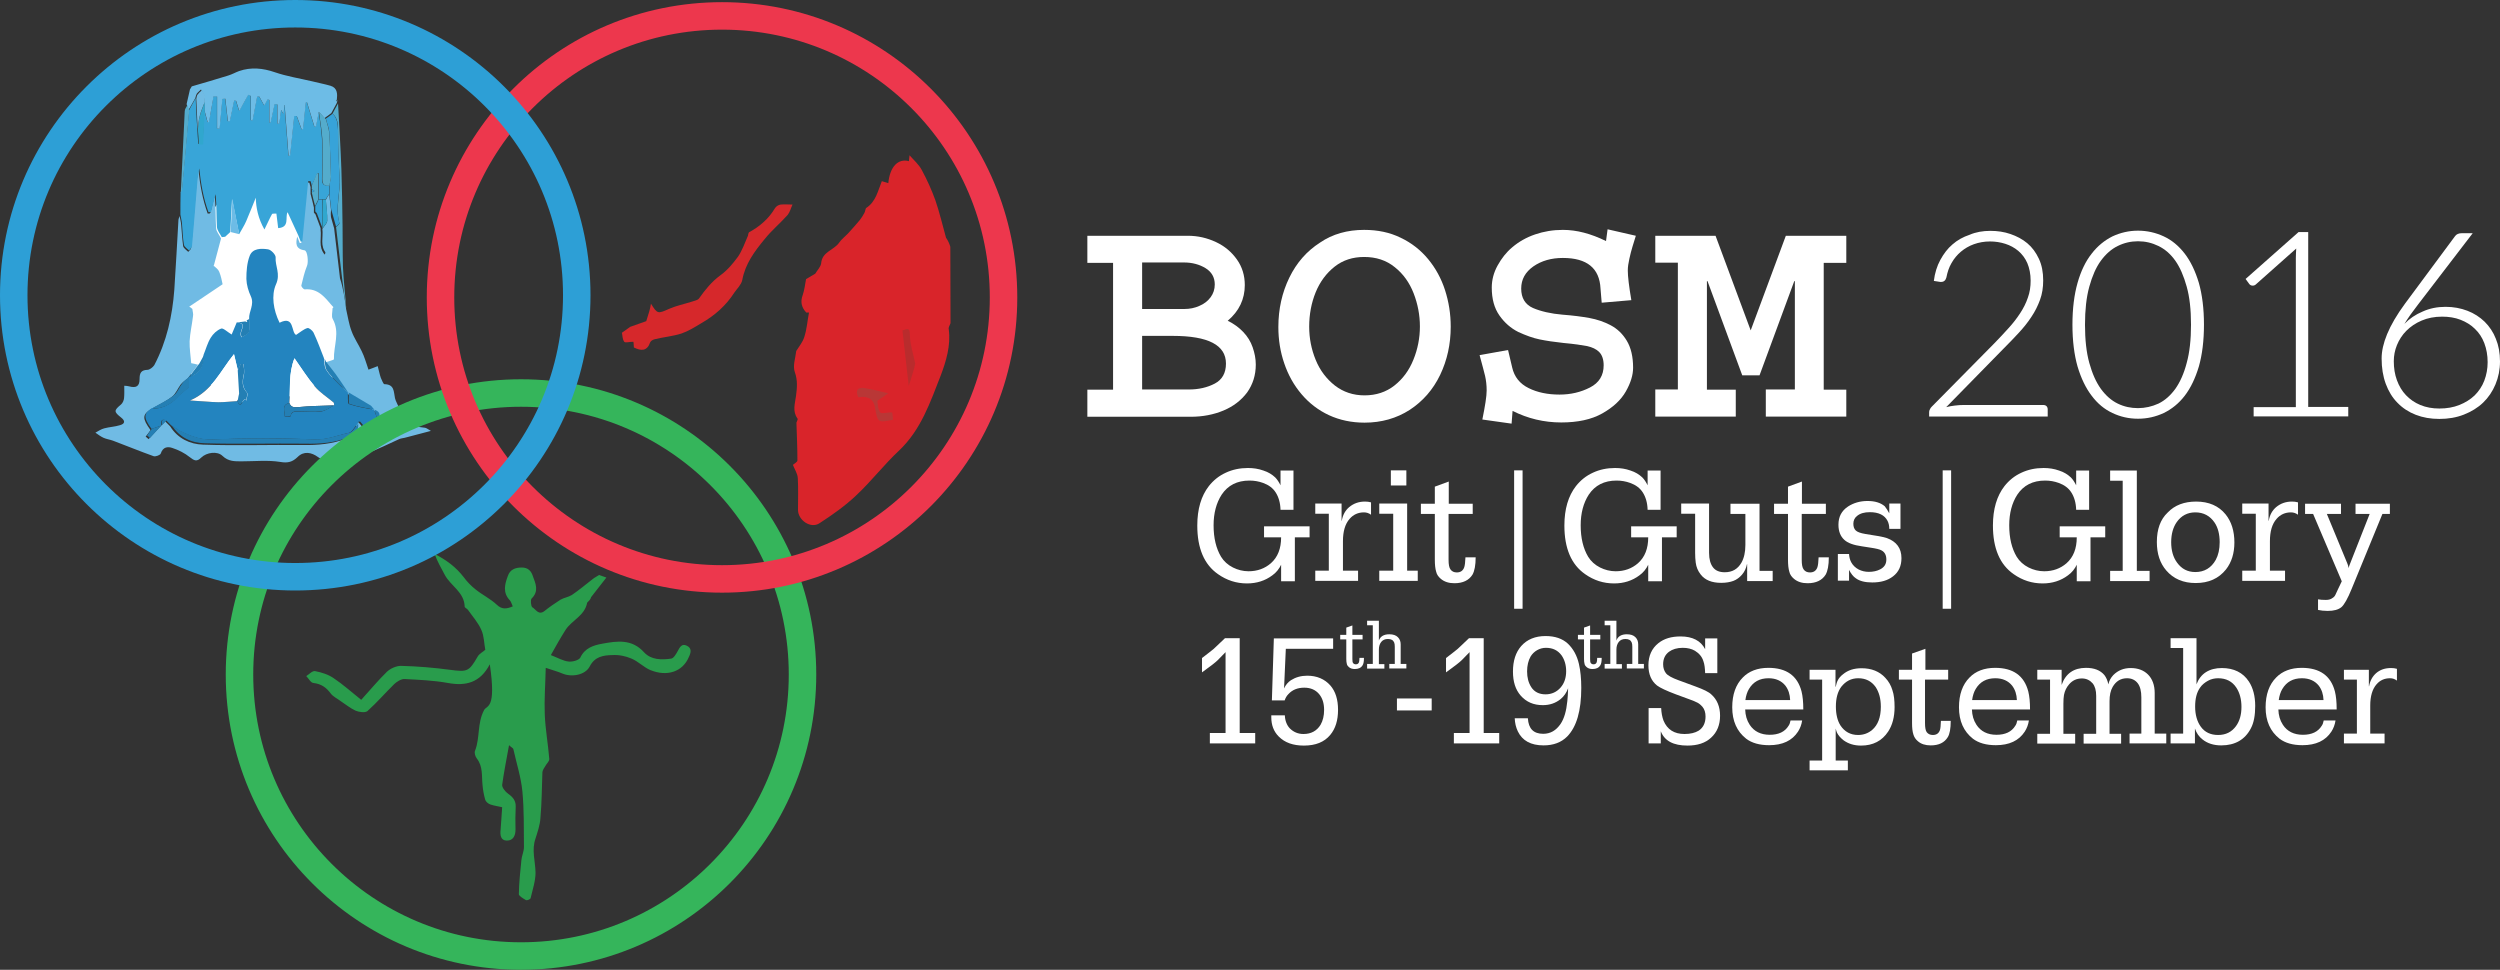<?xml version="1.0" encoding="UTF-8" standalone="no"?>
<!-- Generator: Adobe Illustrator 18.0.0, SVG Export Plug-In . SVG Version: 6.00 Build 0)  -->

<svg
   xmlns:dc="http://purl.org/dc/elements/1.1/"
   xmlns:cc="http://creativecommons.org/ns#"
   xmlns:rdf="http://www.w3.org/1999/02/22-rdf-syntax-ns#"
   xmlns:svg="http://www.w3.org/2000/svg"
   xmlns="http://www.w3.org/2000/svg"
   xmlns:sodipodi="http://sodipodi.sourceforge.net/DTD/sodipodi-0.dtd"
   xmlns:inkscape="http://www.inkscape.org/namespaces/inkscape"
   version="1.1"
   x="0px"
   y="0px"
   viewBox="0 0 1273.5 494"
   enable-background="new 0 0 1920 1080"
   xml:space="preserve"
   id="svg2"
   inkscape:version="0.91 r"
   sodipodi:docname="bosmLogoRightWhite2.svg"
   width="1273.5"
   height="494"><rect x="0" y="0" width="1273.5" height="494" fill="#333333" stroke="none"/><defs
     id="defs208" /><sodipodi:namedview
     pagecolor="#ffffff"
     bordercolor="#666666"
     borderopacity="1"
     objecttolerance="10"
     gridtolerance="10"
     guidetolerance="10"
     inkscape:pageopacity="0"
     inkscape:pageshadow="2"
     inkscape:window-width="640"
     inkscape:window-height="480"
     id="namedview206"
     showgrid="false"
     fit-margin-top="0"
     fit-margin-left="0"
     fit-margin-right="0"
     fit-margin-bottom="0"
     inkscape:zoom="0.1609375"
     inkscape:cx="493.86214"
     inkscape:cy="228.80002"
     inkscape:window-x="53"
     inkscape:window-y="24"
     inkscape:window-maximized="0"
     inkscape:current-layer="svg2" /><g
     id="Layer_2"
     transform="translate(-357.4,-274.8)"><polyline
       stroke-miterlimit="10"
       points="449,462.5 458,393.5 479,364.5 511.5,381.5 527,417    536,462.5 488,483.5  "
       id="polyline5"
       style="fill:#ffffff;stroke:#ffffff;stroke-miterlimit:10" /></g><g
     id="Layer_1"
     transform="translate(-357.4,-274.8)"><g
       id="g8"><path
         d="m 656.5,581.8 c -1.2,6.6 -7.7,8.9 -10.9,13.7 -2.6,4.1 -5.1,8.5 -7.6,13 3.8,1.5 6.3,3 9.1,3.3 2,0.2 5.2,-0.7 5.9,-2 2.3,-4.9 6.7,-6.3 11.2,-7.1 7.6,-1.4 15.1,-2.5 21.3,4.4 3.6,3.9 8.9,3.9 13.8,3.2 1.3,-0.2 2.4,-2.2 3.2,-3.6 1.1,-2 2.1,-4.3 4.7,-3 2.9,1.3 2.1,3.8 1,6 -3.1,7.2 -10.9,10 -19.6,6.4 -3.3,-1.4 -6.1,-4.4 -9.5,-5.8 -3,-1.3 -6.4,-2 -9.8,-1.8 -4.5,0.1 -8.9,0.7 -11.5,5.8 -2.3,4.4 -9.2,5.6 -13.9,3.6 -2.3,-1 -4.7,-1.6 -8.5,-2.9 -0.2,8.6 -0.8,16.2 -0.5,23.7 0.3,7.6 1.7,15.1 2.3,22.7 0.1,1.2 -1.3,2.3 -2,3.6 -0.6,1 -1.4,2.1 -1.5,3.1 -0.3,7.8 -0.3,15.5 -1,23.3 -0.2,3.6 -1.4,7 -2.5,10.5 -2.1,5.9 -0.1,11.6 0,17.4 0,4.4 -1.5,8.6 -2.5,13 -0.1,0.6 -1.8,1.3 -2.4,1 -1.4,-0.8 -3.6,-2.1 -3.6,-3 0.1,-5.8 0.7,-11.6 1.3,-17.4 0.2,-2.2 1.3,-4.4 1.3,-6.6 -0.1,-9.4 0.1,-19 -0.8,-28.4 -0.7,-7.2 -3,-14.3 -4.6,-21.5 -0.1,-0.5 -0.8,-0.7 -2.2,-2 -1.3,7.2 -2.6,13.7 -3.5,20.2 -0.1,1.4 1.6,3.5 3,4.5 2.4,1.7 4,3.5 3.9,6.6 -0.2,3.9 -0.2,7.8 -0.1,11.7 0,3.1 -1.2,5.6 -4.4,5.6 -3.2,0 -3.5,-2.9 -3.2,-5.4 0.2,-3.7 0.6,-7.5 0.8,-11.6 -2,-0.5 -4,-0.7 -6,-1.4 -1,-0.3 -2.3,-1.4 -2.6,-2.3 -0.7,-2.4 -1.2,-5.1 -1.4,-7.6 -0.5,-4.6 0.3,-9.4 -2.9,-13.5 -0.8,-1 -1.4,-3 -0.9,-4 2.6,-6.7 1,-13.9 4.6,-20.7 1.4,-2.6 6.3,-0.2 2.9,-23.3 -4.9,9.4 -12.2,11.2 -21.4,9.5 -7.2,-1.3 -14.6,-1.6 -22,-2 -1.7,-0.1 -3.9,1.3 -5.2,2.5 -4.6,4.5 -8.9,9.5 -13.7,13.8 -1.1,1 -4.3,0.6 -6.1,-0.2 -2.6,-1.2 -5.1,-3.2 -7.5,-4.8 -1.7,-1.3 -3.9,-2.3 -5.1,-3.9 -2.3,-3.1 -4.8,-4.9 -8.9,-5.4 -1.3,-0.1 -2.4,-2.3 -3.6,-3.5 1.5,-0.9 3.2,-2.9 4.6,-2.5 3.2,0.6 6.7,1.7 9.4,3.6 4.8,3.2 9.1,7.1 14,11 4.8,-5.3 8.7,-10 13.1,-14.3 1.8,-1.7 4.8,-3 7.1,-3 8.3,0.2 16.7,0.9 25,2 8.9,1.2 9.7,0.9 14.1,-6.7 0.9,-1.6 2.9,-2.5 3.9,-3.5 -0.6,-3.2 -0.6,-7 -2,-10.1 -1.6,-3.7 -4.5,-6.9 -6.8,-10.2 -0.5,-0.7 -1.7,-1.1 -1.7,-1.7 -0.2,-7.4 -7.1,-10.5 -10.1,-16.1 -1.8,-3.4 -3.8,-6.8 -5.2,-10.7 5.9,3 10.9,6.7 14.8,11.8 1.7,2.3 3.8,4.5 6.1,6.3 3.5,2.8 7.5,4.7 10.7,7.7 2.6,2.5 4.9,2.3 8.2,0.9 -0.6,-1.2 -0.8,-2.4 -1.5,-3.1 -3.7,-3.9 -2.6,-8.2 -1,-12.4 1.1,-3.3 3.8,-4.3 7.1,-4.3 3.2,0 4.8,1.8 5.6,4.3 1.4,3.8 3.3,7.7 -0.6,11.5 -0.7,0.7 -0.3,3.9 0.3,4.4 1.8,1 3.2,4.3 6.2,2 2.6,-2.1 5.4,-4 8.2,-5.8 1.7,-1 4,-1.3 5.8,-2.4 3.7,-2.5 7.1,-5.4 10.6,-8.1 1,-0.8 2.2,-1.4 3.3,-2.1 1.1,0.5 2.4,0.8 3.7,1.3 -2.9,3.7 -5.4,6.9 -7.8,10 l 0,0 c -0.2,1.1 -1.2,2 -2,2.8 z"
         id="path10"
         inkscape:connector-curvature="0"
         style="fill:#299c4c" /><path
         d="m 654.6,588.8 c 0.8,-0.8 1.6,-1.6 2.4,-2.5 -0.8,0.8 -1.6,1.6 -2.4,2.5 z"
         id="path12"
         inkscape:connector-curvature="0"
         style="fill:#3a9652" /><path
         display="none"
         d="m 55.9,978.2 c 0,-370.1 0,-740 0,-1110.1 370.1,0 740,0 1110.1,0 0,370.1 0,740 0,1110.1 -370,0 -740,0 -1110.1,0 z M 679,547.9 l 0,0 c 2,-1.5 4.1,-2.6 5.9,-4.3 6.7,-6.1 12.7,-12.9 19.9,-18.2 4.8,-3.6 6,-8 7,-13.5 -3.1,0.8 -6.9,1.6 -7.9,3.8 -3.8,7.9 -10.2,12.1 -18.1,15 -0.6,0.2 -0.8,1.5 -1.1,2.3 -1.5,0.9 -3,1.7 -4.4,2.8 -4.7,3.6 -9.3,7.4 -14.1,10.7 -2.2,1.5 -5.3,1.8 -7.6,3.2 -3.8,2.3 -7.4,4.9 -10.9,7.6 -4,3 -5.9,-1.3 -8.3,-2.6 -1,-0.6 -1.5,-4.9 -0.5,-5.8 5.3,-5.1 2.6,-10.2 0.8,-15.3 -1.2,-3.3 -3.3,-5.8 -7.6,-5.8 -4.5,0.1 -7.9,1.4 -9.4,5.8 -2.1,5.6 -3.5,11.3 1.4,16.6 0.9,1 1.3,2.5 2,4.1 -4.3,1.8 -7.2,2.2 -10.8,-1.2 -4.3,-4 -9.7,-6.7 -14.3,-10.3 -3,-2.4 -5.9,-5.3 -8.2,-8.4 -5.2,-6.9 -12,-11.8 -19.7,-15.8 1.7,5.2 4.4,9.7 6.9,14.3 3.9,7.5 13.2,11.6 13.5,21.4 0,0.8 1.7,1.4 2.3,2.3 3.1,4.5 6.9,8.7 9.1,13.7 1.8,4.1 1.8,9.1 2.5,13.5 -1.5,1.3 -4,2.5 -5.3,4.6 -6.1,10.1 -7.1,10.4 -18.9,8.9 -11,-1.5 -22.1,-2.3 -33.2,-2.6 -3.2,-0.1 -7.1,1.7 -9.5,3.9 -6,5.6 -11.2,12 -17.5,19 -6.6,-5.3 -12.3,-10.5 -18.7,-14.7 -3.7,-2.4 -8.2,-3.9 -12.5,-4.7 -1.7,-0.3 -4,2.2 -6.1,3.5 1.6,1.6 3.1,4.5 4.8,4.6 5.3,0.5 8.7,3 11.8,7.1 1.6,2.2 4.4,3.6 6.8,5.2 3.2,2.3 6.3,4.9 10,6.4 2.4,1 6.6,1.6 8,0.2 6.4,-5.8 12.1,-12.4 18.2,-18.4 1.8,-1.7 4.7,-3.6 6.9,-3.5 9.8,0.5 19.7,0.8 29.2,2.5 12.3,2.3 21.8,-0.1 28.5,-12.7 1.7,11.6 0.8,22.3 -3.9,31 -4.8,9.1 -2.5,18.7 -6.1,27.6 -0.6,1.4 0.2,4 1.3,5.4 4.3,5.4 3.2,11.8 3.8,17.9 0.3,3.5 0.8,6.8 1.8,10.1 0.3,1.3 2.1,2.6 3.5,3.1 2.5,0.9 5.3,1.3 7.9,1.8 -0.5,5.5 -0.8,10.5 -1.2,15.4 -0.2,3.5 0,7.1 4.4,7.2 4.4,0 6,-3.2 5.9,-7.5 -0.1,-5.2 0,-10.5 0.2,-15.6 0.2,-4.1 -2,-6.4 -5.2,-8.6 -1.8,-1.3 -4.1,-4 -3.9,-5.9 1,-8.6 2.9,-17.3 4.6,-26.9 2,1.6 2.9,2 3,2.5 2.2,9.5 5.2,19 6.1,28.5 1.3,12.5 1,25.2 1.2,37.8 0,2.9 -1.4,5.8 -1.6,8.7 -0.8,7.7 -1.6,15.4 -1.7,23.1 0,1.4 2.9,3 4.7,4 0.7,0.3 3,-0.6 3.1,-1.4 1.4,-5.8 3.5,-11.5 3.5,-17.3 -0.1,-7.7 -2.6,-15.3 0,-23.1 1.6,-4.5 3,-9.2 3.5,-13.9 0.8,-10.3 0.8,-20.7 1.4,-31 0.1,-1.4 1.3,-2.8 2,-4.1 0.9,-1.6 2.8,-3.2 2.6,-4.7 -0.9,-10.1 -2.6,-20.1 -3.1,-30.1 -0.5,-10 0.3,-20.1 0.6,-31.6 5.1,1.7 8.3,2.5 11.4,3.9 6.3,2.8 15.5,1 18.5,-4.8 3.5,-6.8 9.3,-7.6 15.4,-7.7 4.4,-0.1 9,0.8 13,2.4 4.5,1.8 8.2,5.8 12.6,7.6 11.4,4.8 21.9,1.1 26,-8.5 1.3,-3 2.4,-6.2 -1.4,-7.9 -3.7,-1.6 -4.8,1.4 -6.3,4 -1,1.8 -2.6,4.5 -4.3,4.7 -6.6,0.9 -13.7,0.9 -18.4,-4.4 -8.2,-9.2 -18.2,-7.7 -28.3,-5.9 -6,1.2 -11.7,3 -14.9,9.5 -0.8,1.8 -5.3,3 -7.8,2.6 -3.7,-0.5 -7,-2.5 -12.1,-4.5 3.5,-6 6.6,-11.8 10.1,-17.3 4.3,-6.6 13,-9.5 14.5,-18.3 0.5,-0.7 1.6,-1.9 2.7,-3 z"
         id="path14"
         inkscape:connector-curvature="0"
         style="display:none;fill:#ffffff" /></g><path
       d="m 841.4,400.2 c 0.1,0.2 0.1,0.5 0.1,0.7 0,12.9 0.1,25.6 0.1,38.5 -0.3,1 -1.2,2.2 -0.9,3.2 1.1,8.3 -1.4,16.3 -4.1,23.5 -5.3,13.5 -10,27.6 -21.2,38.2 -7.7,7.2 -14.1,15.6 -21.9,22.9 -5.6,5.3 -12.1,9.9 -18.6,14.1 -4.4,3 -11,-1.4 -11,-6.8 0,-5.4 0.2,-10.8 -0.1,-16.1 -0.1,-2.3 -1.6,-4.5 -2.5,-6.8 0.8,-0.7 2.3,-1.5 2.3,-2.2 0,-6.4 -0.3,-12.9 -0.5,-19.3 0.2,-0.7 0.8,-1.6 0.6,-2 -2.8,-3.8 -1.3,-7.8 -0.8,-11.7 0.5,-4 0.9,-7.7 -0.6,-12 -1.2,-3.1 0.3,-7.2 0.7,-10.8 1.4,-2.3 3.3,-4.5 4.1,-7.1 1.3,-4 1.6,-8.3 2.4,-12.5 -0.2,0 -0.8,0 -1.4,0 -2.4,-2.6 -3.1,-5.4 -1.8,-8.9 0.9,-2.6 1.2,-5.5 1.7,-8.1 1.5,-0.9 3.1,-1.8 4.7,-2.8 1,-1.7 2.8,-3.5 3,-5.3 0.5,-5.9 6.4,-6.6 9.1,-10.4 1.2,-1.8 3.1,-3.2 4.6,-4.8 2,-2.2 4,-4.4 5.9,-6.7 0.9,-1.1 1.7,-2.4 2.4,-3.7 0.5,-0.8 0.5,-2.3 1,-2.6 4.9,-3.2 5.9,-8.7 7.9,-13.6 1,0.3 2.2,0.7 3.3,1 0.8,-8.3 4.9,-12.7 10.5,-11.2 0.1,-1 0.2,-2 0.3,-3 2.2,2.5 4.8,4.7 6.3,7.6 2.6,4.8 4.9,9.9 6.8,15.1 2.2,6.3 3.7,12.9 5.5,19.3 1,1.4 1.6,2.8 2.1,4.3 z"
       id="path16"
       inkscape:connector-curvature="0"
       style="fill:#d9242a" /><path
       d="m 678.4,441.3 c 2.8,-0.9 5.4,-2 8.2,-2.9 0.6,-1.7 1,-3.4 1.6,-5.2 0.3,-1.1 0.6,-2.4 0.8,-3.7 3.3,5.3 3.5,5.2 9.3,2.6 3.7,-1.6 7.6,-2.4 11.4,-3.6 1.3,-0.5 3.1,-0.7 3.8,-1.7 3.1,-4.4 6.4,-8.5 10.9,-11.8 3.5,-2.5 6.4,-6 8.9,-9.4 2.2,-3.2 3.5,-7.1 5.1,-10.7 0.2,-0.6 0.2,-1.6 0.6,-1.8 5.5,-3 10,-6.9 13.2,-12.3 0.6,-0.9 1.8,-1.7 2.9,-1.8 2,-0.2 4,0 6,0 -0.8,1.7 -1.3,3.8 -2.4,5.2 -3.8,4.3 -8.2,7.9 -11.8,12.4 -5.1,6.2 -9.9,12.6 -11.4,20.9 -0.5,2.3 -2.6,4.3 -4,6.3 -4.3,6.7 -10,11.7 -16.8,15.6 -3.3,2 -6.7,4.1 -10.2,5.3 -4.4,1.4 -9.1,1.8 -13.6,2.9 -0.8,0.2 -2,0.8 -2.3,1.6 -1.6,4.6 -4.7,4.4 -8.3,2.6 -0.1,-1 -0.1,-2.8 -0.3,-2.9 -1.6,-0.1 -4,0.7 -4.6,0 -1,-1.3 -0.9,-3.4 -1.2,-4.6 1.6,-1.2 2.9,-2.1 4.2,-3 z"
       id="path18"
       inkscape:connector-curvature="0"
       style="fill:#d6282b" /><path
       d="m 809.9,475.1 c -1.6,1.1 -3.2,2.3 -5.6,3.9 0.3,1.4 0.2,4.3 1.5,5.9 0.8,0.9 3.9,-0.2 6,0 0.3,0 0.3,2.4 0.5,3.7 -7.7,1.6 -7.8,1.6 -9.2,-6.3 -0.9,-4.9 -4.4,-5.8 -8.5,-5.1 -1.7,-3.8 -0.1,-5.3 3.3,-4.7 4,0.6 8,1.8 12,2.6 z"
       id="path20"
       inkscape:connector-curvature="0"
       style="fill:#b93736" /><path
       d="m 823.6,460 c -0.3,1.6 -0.7,3.2 -1.2,4.7 -0.6,2.3 -1.4,4.5 -2.1,6.7 -1,-9.3 -2.1,-18.6 -3.2,-28.3 1.8,-0.3 3.9,-2.4 3.8,2.6 0.1,4.8 1.8,9.5 2.7,14.3 z"
       id="path22"
       inkscape:connector-curvature="0"
       style="fill:#b92c2d" /><path
       d="m 933.4,480.9 c -1.6,-4.2 -3.4,-8.7 -5,-13 1.9,4.3 3.4,8.5 5,13 z"
       id="path24"
       inkscape:connector-curvature="0"
       style="fill:#b33d3a" /><path
       d="m 479.2,475.4 c -0.2,1 -0.3,2 -0.6,3 0.3,-1 0.4,-2.1 0.6,-3 z"
       id="path26"
       inkscape:connector-curvature="0"
       style="fill:#2384bf" /><path
       d="m 533.7,432.2 c 0.9,3.8 1.4,7.7 2.8,11.3 1.3,3.6 3.5,6.7 5.1,10.1 0.7,1.4 1.3,2.9 1.8,4.4 0.6,1.6 1,3.1 1.7,5.1 1.8,-0.7 3.1,-1.1 4.7,-1.8 0.6,2.1 0.9,4 1.6,6 0.5,1.1 1.3,3.2 1.8,3.2 5.2,0.1 4.7,3.8 5.4,7.1 0.7,3.1 3.6,5.5 1.7,9.3 -0.3,0.8 1.5,3.6 2.9,4 3.4,1 7.1,1.3 10.7,1.8 0.7,0.1 1.4,0.7 3,1.6 -5.1,1.3 -9.2,2.4 -13.3,3.5 -0.9,0.2 -2,0.3 -2.9,0.7 -5.4,2.4 -10.6,5.1 -16.1,7.1 -1.7,0.7 -4.8,0.2 -6.2,-0.9 -3.5,-2.9 -6.4,-3.2 -9.8,0 -1.4,1.4 -2.9,3 -4.6,3.7 -1.3,0.5 -3.5,0.1 -4.5,-0.7 -3.5,-2.6 -7.4,-3.2 -10.5,-0.1 -2.6,2.5 -4.9,3.2 -8.9,2.5 -6.3,-1 -12.9,-0.3 -19.3,-0.3 -3.7,0 -7,0.2 -10.1,-2.8 -2.6,-2.5 -8,-1.8 -10.8,0.9 -2.3,2.3 -3.6,1.5 -5.8,-0.2 -2.6,-2.1 -5.8,-3.7 -8.9,-4.7 -2.3,-0.8 -4.8,-0.6 -5.9,2.8 -0.2,0.8 -2.6,1.7 -3.6,1.4 -7,-2.5 -13.8,-5.3 -20.7,-7.9 -1.6,-0.6 -3.4,-0.8 -4.9,-1.5 -1.5,-0.7 -2.8,-1.7 -4.1,-2.6 1.5,-0.8 2.9,-1.8 4.5,-2.2 2.6,-0.7 5.4,-0.8 8,-1.6 2.5,-0.7 2.9,-2.1 0.6,-3.9 -3.8,-3 -3.7,-3.6 0,-6.7 0.8,-0.7 1.4,-2.1 1.5,-3.2 0.2,-2 0.1,-4 0.1,-6.3 1.1,0.1 1.8,0.1 2.4,0.3 3.7,1 5.4,0 5.4,-3.7 0,-3 0.7,-4.6 4,-4.7 1.1,0 2.8,-1.3 3.5,-2.4 6.3,-12 9.2,-25 10.2,-38.4 0.8,-11.8 1.4,-23.7 2.1,-35.5 0,-0.7 0.5,-1.4 0.6,-2.1 0.2,1.5 0.7,3 0.8,4.6 0.3,3.6 0.5,7.2 1,10.8 0.2,1 1.7,2 2.6,2.9 0.6,-0.7 1.5,-1.4 1.5,-2.2 1,-11.3 1.8,-22.4 2.8,-33.7 0.1,-2 0.6,-3.9 0.9,-5.9 0.8,7.8 2.1,15.2 4.7,22.3 0.5,0 0.8,-0.1 1.3,-0.1 0.8,-3 1.5,-6.1 2.3,-9.1 0.6,5.6 0.3,11.2 0.7,16.7 0.1,1.7 1.7,3.4 2.5,5.2 -1.2,4.6 -2.4,9.2 -3.7,13.9 0,0 0,0 0.1,-0.1 -0.1,0 -0.2,0 -0.3,0.1 0,0 0,0.1 -0.1,0.2 0.1,0 0.1,0 0.3,-0.2 1,0.9 2.3,1.8 2.8,3.1 0.9,2.2 1.3,4.5 1.7,6.3 -5.6,3.8 -11.3,7.6 -17,11.4 0.6,0.3 1,0.7 1.6,1.2 0.1,1.3 0.6,2.5 0.3,3.8 -0.5,4.3 -1.5,8.4 -1.7,12.6 -0.1,3.7 0.5,7.5 0.8,11.2 -0.1,0.1 -0.1,0.2 -0.2,0.3 0.1,-0.1 0.1,-0.2 0.2,-0.3 1.2,0.2 2.3,0.5 3.5,0.8 -1.7,2.3 -3.5,4.7 -5.3,7 l 0,0 c -1.1,0.9 -2.5,1.8 -3.5,3 -1.6,2.1 -2.5,4.8 -4.5,6.3 -3.2,2.5 -7,4.3 -10.6,6.3 -4.6,2.8 -4.6,4.8 -0.3,10.7 -0.8,1.1 -1.6,2.2 -2.5,3.3 0.5,0.5 1,0.9 1.5,1.3 2,-2.2 3.9,-4.3 5.9,-6.4 l 0,0 c 0.9,-0.9 1.7,-1.7 2.6,-2.6 0.8,0.8 1.7,1.7 2.5,2.5 3.8,6.1 10,9.1 16.7,9.3 17,0.6 34,0 50.9,0.2 7.6,0.1 14.9,-0.5 22.2,-3.3 3.5,-1.4 5.4,-3.3 4.9,-7 0.1,-0.5 0.2,-0.8 0.5,-1.3 0.2,0.1 0.6,0.1 0.8,0.1 2.6,2.9 4.6,6.7 8.6,7.7 0.3,-0.3 0.7,-0.7 0.9,-1.1 -0.8,-1.1 -1.5,-2.3 -2.2,-3.3 0.6,-1.4 1,-2.6 1.6,-3.9 1.4,-2.4 1.5,-4.5 -1.7,-5.4 l 0,0 c -0.7,-0.7 -1.2,-1.6 -2,-2.1 -3.7,-2.3 -7.5,-4.5 -11.3,-6.7 l 0,0 c -2.2,-3.1 -4.3,-6.3 -6.4,-9.4 -1.6,-2.2 -3.3,-4.3 -4.9,-6.3 1.7,-0.6 4.8,-1.3 4.8,-1.7 -0.2,-6.8 3.2,-13.7 -0.6,-20.5 -0.8,-1.4 -0.1,-3.7 -0.1,-5.5 0.8,-0.5 0.2,-0.8 -0.1,-1.1 -3.8,-4.4 -7.2,-9.1 -14.1,-8.5 -0.6,0 -1.8,-1.4 -1.7,-2 0.8,-3.3 1.6,-6.8 2.9,-10 0.8,-1.8 0.3,-7.7 -1.3,-7.9 -4.8,-0.7 -4.4,-3.8 -3.7,-7 0.5,1.1 0.8,2.2 1.3,3.3 0.2,0 0.6,0 0.8,-0.1 1,-10.2 2,-20.5 3,-30.7 0.3,0 0.8,0 1.1,0 0.2,0.8 0.3,1.5 0.6,2.3 0,0.6 0,1.1 0,1.7 0,0.6 0,1.1 0,1.8 0.6,2.3 1.2,4.6 1.7,6.9 0,0.9 0,1.7 0,2.6 0.2,0.3 0.6,0.6 0.8,0.9 0.9,2.3 1.7,4.7 2.6,7 0,0.2 0,0.6 0,0.8 0.6,4.1 -1.3,8.7 2.1,12.7 0.9,-1.8 1.3,-3.7 1.4,-5.6 0.3,-5.5 0.6,-11.2 0.9,-16.7 0.8,3 1.7,5.9 2.5,8.9 1,8.5 2,17 3,25.5 1.6,4.8 2.4,10.2 3.1,15.6 z"
       id="path28"
       inkscape:connector-curvature="0"
       style="fill:#70bbe4" /><path
       d="m 516.2,369.4 c -0.2,-0.8 -0.3,-1.5 -0.6,-2.3 -0.3,0 -0.8,0 -1.2,0 -1,10.2 -2,20.5 -3,30.7 -0.2,0 -0.6,0 -0.8,0.1 -0.5,-1.1 -0.8,-2.2 -1.3,-3.3 -1.8,-4 -3.7,-8 -5.4,-11.7 -1.4,2.4 1.3,7.7 -4.8,8.1 -0.3,-2.4 -0.6,-4.8 -0.9,-7.4 -0.8,0.1 -2,-0.1 -2.2,0.2 -1.3,2.3 -2.3,4.7 -3.9,7.9 -3.2,-5.6 -4.3,-11.2 -4.4,-16.2 -1.5,3.7 -3.1,7.8 -4.9,12 -1,2.3 -2.4,4.4 -3.6,6.6 -1.1,-5.6 -2.2,-11.2 -3.6,-17.9 -0.3,6.2 -0.6,11.5 -0.9,16.8 l 0,0 c -0.9,0.8 -1.8,1.6 -2.6,2.4 -0.6,0.1 -1.1,0.1 -1.7,0.2 -0.9,-1.7 -2.4,-3.5 -2.5,-5.2 -0.3,-5.5 -0.1,-11 -0.7,-16.7 -0.8,3 -1.5,6.1 -2.3,9.1 -0.5,0 -0.8,0.1 -1.3,0.1 -2.6,-7.1 -3.9,-14.5 -4.7,-22.3 -0.3,2 -0.7,3.9 -0.9,5.9 -0.9,11.3 -1.8,22.4 -2.8,33.7 -0.1,0.8 -1,1.5 -1.5,2.2 -0.9,-0.9 -2.4,-1.8 -2.6,-2.9 -0.6,-3.6 -0.7,-7.1 -1,-10.8 -0.1,-1.5 -0.6,-3 -0.8,-4.6 0,-3.8 0,-7.6 0.1,-11.4 0.2,-0.5 0.7,-1 0.7,-1.5 1.3,-13.3 2.4,-26.8 3.6,-40.3 1.1,-2.1 2.3,-4.1 3.4,-6.2 0.1,3.8 0.3,7.6 0.5,11.3 0.1,1.5 0.2,3 0.3,4.4 0.1,2.5 0.3,5.2 0.5,7.7 0.7,0 1.5,0 2.2,-0.1 0.2,-5.8 0.6,-11.5 0.8,-17.3 0.6,2.1 1.1,4.3 1.7,6.3 0.2,0 0.5,-0.1 0.7,-0.1 0.8,-4.4 1.6,-8.7 2.3,-13.1 0.6,0 1.1,0 1.8,0.1 0,5.4 0,10.9 0,16.3 0.5,0 0.8,0 1.3,0 0.5,-5.1 0.9,-10.1 1.4,-15.1 0.5,0 1,-0.1 1.5,-0.1 0.5,3.8 0.8,7.6 1.3,11.5 0.3,0 0.7,0 1,0 0.7,-3.6 1.5,-7.1 2.2,-10.6 0.3,0.1 0.7,0.1 1,0.2 0.5,1.6 0.9,3.1 1.6,5.2 1.8,-3.3 3.2,-5.8 4.6,-8.3 0.5,0.2 0.8,0.3 1.3,0.6 0,4.1 0,8.3 0,12.4 0.3,0 0.6,0.1 0.9,0.1 0.8,-4 1.5,-8 2.3,-12.1 0.3,0 0.8,0 1.1,-0.1 0.8,1.5 1.6,2.9 2.5,4.6 0.6,-1.2 1.1,-2.1 1.7,-3.1 0.3,0.1 0.6,0.1 0.9,0.2 0,3.9 0,7.7 0,11.6 0.2,0 0.5,0 0.7,0 0.7,-3.1 1.3,-6.3 2,-9.4 0.5,0 0.9,0.1 1.4,0.1 0,3.2 0,6.6 0,9.8 0.3,0 0.7,0 1,0 0.3,-2.3 0.6,-4.6 0.9,-7 0.5,0.8 0.8,1.3 1.3,2.2 0.1,-2 0.2,-3.3 0.3,-4.7 0.1,0 0.1,0 0.2,0 0.7,8.6 1.3,17.3 2,25.9 0.2,0 0.6,-0.1 0.8,-0.1 0.7,-6.8 1.4,-13.5 2.1,-20.2 0.5,0 0.8,0 1.3,0 0.8,2.3 1.7,4.6 2.5,6.9 0.2,-0.1 0.5,-0.1 0.7,-0.2 0.5,-4.5 0.9,-9.1 1.4,-13.6 0.2,0 0.3,0 0.6,-0.1 1.3,4.1 2.5,8.3 3.8,12.5 0.2,-0.1 0.6,-0.2 0.8,-0.2 0.5,-2.4 0.9,-4.9 1.4,-7.4 0.6,4.6 1.5,9.2 1.7,13.8 0.3,6.8 0.2,13.6 0,20.4 -0.1,2.6 0.9,3.7 3.6,3.4 0,1.5 0,2.9 0,4.4 -0.6,0.9 -1.1,1.7 -1.7,2.6 -0.6,0 -1.2,0 -1.7,0 -0.6,0 -1.1,0 -1.8,0 0,-4.5 0,-9 0,-13.3 -0.2,0 -0.6,0 -0.8,0.1 -0.9,2 -1.9,4.2 -2.8,6.3 z"
       id="path30"
       inkscape:connector-curvature="0"
       style="fill:#38a5d8" /><path
       d="m 519.8,331.8 c -0.5,2.4 -0.9,4.9 -1.4,7.4 -0.2,0.1 -0.6,0.2 -0.8,0.2 -1.3,-4.1 -2.5,-8.3 -3.8,-12.5 -0.2,0 -0.3,0 -0.6,0.1 -0.5,4.5 -0.9,9.1 -1.4,13.6 -0.2,0.1 -0.5,0.1 -0.7,0.2 -0.8,-2.3 -1.7,-4.6 -2.5,-6.9 -0.5,0 -0.8,0 -1.3,0 -0.7,6.8 -1.4,13.5 -2.1,20.2 -0.2,0 -0.6,0.1 -0.8,0.1 -0.7,-8.6 -1.3,-17.3 -2,-25.9 -0.1,0 -0.1,0 -0.2,0 -0.1,1.4 -0.2,2.8 -0.3,4.7 -0.6,-0.9 -0.8,-1.5 -1.3,-2.2 -0.3,2.4 -0.6,4.7 -0.9,7 -0.3,0 -0.7,0 -1,0 0,-3.2 0,-6.6 0,-9.8 -0.5,0 -0.9,-0.1 -1.4,-0.1 -0.7,3.1 -1.3,6.3 -2,9.4 -0.2,0 -0.5,0 -0.7,0 0,-3.9 0,-7.7 0,-11.6 -0.3,-0.1 -0.6,-0.1 -0.9,-0.2 -0.6,1 -1,2 -1.7,3.1 -0.9,-1.7 -1.7,-3.1 -2.5,-4.6 -0.3,0 -0.8,0 -1.1,0.1 -0.8,4 -1.5,8 -2.3,12.1 -0.3,0 -0.6,-0.1 -0.9,-0.1 0,-4.1 0,-8.3 0,-12.4 -0.5,-0.2 -0.8,-0.3 -1.3,-0.6 -1.4,2.5 -2.8,4.9 -4.6,8.3 -0.7,-2.1 -1.1,-3.7 -1.6,-5.2 -0.3,-0.1 -0.7,-0.1 -1,-0.2 -0.7,3.6 -1.5,7.1 -2.2,10.6 -0.3,0 -0.7,0 -1,0 -0.5,-3.8 -0.8,-7.6 -1.3,-11.5 -0.5,0 -1,0.1 -1.5,0.1 -0.5,5.1 -0.9,10.1 -1.4,15.1 -0.5,0 -0.8,0 -1.3,0 0,-5.4 0,-10.9 0,-16.3 -0.6,0 -1.1,0 -1.8,-0.1 -0.8,4.4 -1.6,8.7 -2.3,13.1 -0.2,0 -0.5,0.1 -0.7,0.1 -0.6,-2.1 -1.1,-4.3 -1.7,-6.3 0,-1.5 0,-2.9 0,-4.4 0,-1 0.2,-2.1 -0.1,-3 -0.3,-1 -1,-2 -1.6,-3 -0.7,0.7 -1.6,1.4 -2.2,2.2 -0.3,0.6 -0.5,1.4 -0.7,2.1 -1.1,2.1 -2.3,4.1 -3.5,6.2 -0.3,-0.9 -0.6,-1.8 -0.9,-2.9 0,-0.3 0,-0.6 0.1,-0.8 0.6,-2.3 1,-4.6 1.6,-7 l 0,0.1 c 0.3,-0.5 0.6,-1 0.9,-1.5 6.2,-1.8 12.4,-3.6 18.5,-5.5 2,-0.6 3.7,-1.6 5.6,-2.3 6.1,-2.1 12.1,-1.5 18.2,0.6 6.1,2.1 12.5,3.1 18.9,4.6 3.2,0.8 6.4,1.4 9.5,2.3 3.6,1.1 3.5,4.3 3.2,7.1 -0.1,0.1 -0.3,0.2 -0.3,0.2 0.1,0.2 0.2,0.5 0.3,0.6 0.1,0.2 0.1,0.6 0,0.8 -0.9,1.7 -1.8,3.4 -2.8,5.2 -1.2,0.9 -2.3,1.8 -3.6,2.6 -0.5,-0.8 -1.7,-2 -2.8,-3.2 z"
       id="path32"
       inkscape:connector-curvature="0"
       style="fill:#6dbce6" /><path
       d="m 526.8,332.7 c 0.9,-1.7 1.8,-3.5 2.8,-5.2 0.6,11.2 1.3,22.2 1.7,33.4 0.3,9.7 0.5,19.3 0.6,29 0.1,6.9 0,13.9 0.2,20.8 0.3,7.1 1.2,14.4 1.7,21.5 -0.8,-5.4 -1.6,-10.8 -2.2,-16.2 -1,-8.5 -2,-17 -3,-25.5 0.6,-0.7 1.8,-1.5 1.7,-2 -2.2,-7.7 0.6,-15.4 0.1,-23.2 -0.5,-7.9 -0.8,-15.8 -0.8,-23.7 0,-3.4 0,-6.5 -2.8,-8.9 z"
       id="path34"
       inkscape:connector-curvature="0"
       style="fill:#54accc" /><path
       d="m 452.9,328.3 c 0.3,0.9 0.6,1.8 0.9,2.9 -1.1,13.5 -2.4,26.8 -3.6,40.3 0,0.6 -0.5,1 -0.7,1.5 0.7,-13.8 1.3,-27.7 2,-41.5 0,-1.2 0.9,-2.2 1.4,-3.2 z"
       id="path36"
       inkscape:connector-curvature="0"
       style="fill:#54accc" /><path
       d="m 454.6,320.5 c -0.6,2.3 -1,4.6 -1.6,7 0.6,-2.4 1,-4.7 1.6,-7 z"
       id="path38"
       inkscape:connector-curvature="0"
       style="fill:#54accc" /><path
       d="m 455.5,319 c -0.3,0.5 -0.6,1 -0.9,1.5 0.2,-0.4 0.6,-0.9 0.9,-1.5 z"
       id="path40"
       inkscape:connector-curvature="0"
       style="fill:#54accc" /><path
       d="m 529.5,326.7 c -0.1,-0.2 -0.2,-0.3 -0.3,-0.6 0,0 0.2,-0.1 0.3,-0.2 0,0.2 0,0.5 0,0.8 z"
       id="path42"
       inkscape:connector-curvature="0"
       style="fill:#54accc" /><path
       d="m 549.8,488.9 c -0.5,1.3 -1,2.5 -1.6,3.9 0.7,1 1.5,2.2 2.2,3.3 -0.3,0.3 -0.7,0.7 -0.9,1.2 -3.9,-1.2 -6,-4.8 -8.6,-7.7 -0.2,0 -0.6,-0.1 -0.8,-0.1 -0.1,0.5 -0.2,0.8 -0.5,1.1 -1.5,1.6 -2.8,4.3 -4.5,4.7 -6,1.3 -11.5,3.8 -18.2,3.4 -17.2,-0.9 -34.6,-0.7 -51.9,0 -5.5,0.2 -9.9,-1.6 -14.5,-3.6 -2.1,-0.9 -3.9,-2.4 -5.9,-3.6 -0.8,-0.8 -1.7,-1.7 -2.5,-2.5 -3.1,-1.3 -2.5,1 -2.6,2.6 l 0,0 c -1.6,0.6 -3.3,1.2 -4.9,1.7 -4.3,-5.9 -4.1,-7.9 0.3,-10.7 3.2,1.1 9.3,-1.5 12.5,-5.2 1.5,-1.7 3.5,-3.1 6,-5.3 0,-1 0,-3.1 0,-5.2 l 0,0 c 5.5,-1.7 7.8,-5.4 7.7,-11.4 1.2,-2.9 2,-6 3.6,-8.6 1.2,-2 3.2,-3.9 5.3,-4.7 1,-0.5 3.1,1.6 5.4,3 0.6,-1.5 1.6,-3.8 2.6,-6.2 6.4,0.7 0.1,4.7 2.5,7.6 1.2,-0.8 3.1,-1.6 3.6,-2.8 0.6,-2.1 0.2,-4.4 0.2,-6.6 -0.2,-3.8 2.8,-7.2 0.9,-11.4 -1.3,-2.8 -2.2,-5.9 -2.3,-8.9 0,-4 0.3,-8.2 1.7,-11.8 1.5,-3.9 5.9,-3.8 9.3,-3.3 1.6,0.2 4,2.8 3.9,4.1 -0.3,4.5 2.6,8.4 0.2,13.7 -2.5,5.6 -1.4,13.1 1.8,19.6 7.7,-3.9 5.8,4.9 8.4,6.2 2.2,-1.4 3.8,-2.9 5.8,-3.5 0.8,-0.2 2.6,1.3 3.1,2.3 2,4.3 3.6,8.6 5.3,13 0.3,2 0.1,4.3 1.1,5.9 1.5,2.5 3.8,4.6 5.9,6.8 1.6,1.7 3.4,3.2 5.2,4.8 l 0,0 c 0.1,2.1 -0.2,5.5 0.5,5.9 4,1.4 8.4,2.1 12.7,2.9 l 0,0 c 0.9,1.8 1.4,3.6 2,5.4 z m -71.4,-9.8 c 1.8,5.6 2.8,-3.1 4.5,-0.2 0.1,-1.4 1,-3.4 0.3,-4.1 -2.6,-3 -2.3,-6 -1.5,-9.3 0.3,-1.6 -0.1,-3.4 -0.2,-5.2 -0.5,0 -0.9,0 -1.4,0 -0.5,1.1 -1,2.2 -1.5,3.3 -0.6,-2.6 -1.3,-5.4 -2,-8.4 -7,8.6 -11,18.6 -22.4,23.6 5.8,0.3 10.1,0.8 14.4,0.9 3.2,0 6.5,-0.4 9.8,-0.6 z m 49.2,2.2 c -0.1,-0.5 0,-1.1 -0.3,-1.5 -3.2,-2.8 -6.9,-4.9 -9.5,-8.1 -3.7,-4.3 -6.7,-9.2 -10.4,-14.4 -3.1,7.8 -2.1,15.4 -2.6,22.8 -4.3,1 -2.2,4.3 -2.4,6.8 1,0 3,0.2 3,0 0.5,-3 2.9,-2.4 4.8,-2.4 3.7,0 7.4,0.3 10.9,-0.1 2.3,-0.4 4.3,-2.1 6.5,-3.1 z"
       id="path44"
       inkscape:connector-curvature="0"
       style="fill:#2384bf" /><path
       d="m 526.8,332.7 c 2.6,2.4 2.6,5.5 2.8,8.7 0.1,7.9 0.3,15.9 0.8,23.7 0.5,7.7 -2.4,15.4 -0.1,23.2 0.1,0.5 -1.1,1.4 -1.7,2 -0.8,-3 -1.7,-5.9 -2.5,-8.9 -0.3,-2.6 -0.6,-5.3 -0.9,-7.9 0,-1.5 0,-2.9 0,-4.4 0.2,-1.5 0.8,-3 0.8,-4.5 -0.2,-7.5 -0.5,-14.9 -0.9,-22.4 -0.1,-2.4 -1.2,-4.7 -1.7,-7 1.1,-0.7 2.3,-1.6 3.4,-2.5 z"
       id="path46"
       inkscape:connector-curvature="0"
       style="fill:#37a3d9" /><path
       d="m 444.9,491.4 c 2,1.3 3.8,2.8 5.9,3.6 4.6,2 8.9,3.8 14.5,3.6 17.3,-0.7 34.6,-0.8 51.9,0 6.7,0.3 12.2,-2.2 18.2,-3.4 1.7,-0.3 3,-3.1 4.5,-4.7 0.3,3.8 -1.5,5.8 -4.9,7 -7.1,2.9 -14.5,3.5 -22.2,3.3 -17,-0.2 -34,0.3 -50.9,-0.2 -7,-0.1 -13.2,-3 -17,-9.2 z"
       id="path48"
       inkscape:connector-curvature="0"
       style="fill:#247fb4" /><path
       d="m 525.1,373.8 c 0.3,2.6 0.6,5.3 0.9,7.9 -0.3,5.5 -0.6,11.2 -0.9,16.7 -0.1,1.8 -0.6,3.8 -1.4,5.6 -3.5,-3.9 -1.5,-8.4 -2.1,-12.6 0.9,-1.4 2.4,-2.8 2.5,-4.1 0.1,-3.6 -0.5,-7.1 -0.7,-10.7 0.5,-1.1 1.1,-2 1.7,-2.8 z"
       id="path50"
       inkscape:connector-curvature="0"
       style="fill:#6dbce6" /><path
       d="m 453.7,466.9 c 0,2.1 0,4.1 0,5.2 -2.4,2.2 -4.4,3.6 -6,5.3 -3.2,3.7 -9.3,6.3 -12.5,5.2 3.6,-2.1 7.4,-3.8 10.6,-6.3 2,-1.5 2.9,-4.3 4.5,-6.3 0.8,-1.3 2.2,-2.1 3.4,-3.1 z"
       id="path52"
       inkscape:connector-curvature="0"
       style="fill:#247fb4" /><path
       d="m 522.7,457.4 c 0.2,0.6 0.6,1.1 0.8,1.7 1.6,2.1 3.3,4.1 4.9,6.3 2.2,3.1 4.3,6.2 6.4,9.4 -1.7,-1.6 -3.6,-3.1 -5.2,-4.8 -2.1,-2.2 -4.4,-4.3 -5.9,-6.8 -0.9,-1.6 -0.7,-3.9 -1,-5.8 z"
       id="path54"
       inkscape:connector-curvature="0"
       style="fill:#247fb4" /><path
       d="m 516.2,369.4 c 0.9,-2.1 1.7,-4.3 2.6,-6.3 0.2,0 0.6,0 0.8,-0.1 0,4.5 0,9 0,13.3 -0.6,1.1 -1.1,2.3 -1.7,3.4 -0.6,-2.3 -1.2,-4.6 -1.7,-6.9 0.5,-0.2 0.9,-0.5 1.4,-0.7 -0.5,-0.3 -0.9,-0.7 -1.4,-1 0.1,-0.6 0,-1.1 0,-1.7 z"
       id="path56"
       inkscape:connector-curvature="0"
       style="fill:#54accc" /><path
       d="m 548.1,483.5 c -4.3,-0.9 -8.6,-1.5 -12.6,-2.9 -0.8,-0.2 -0.3,-3.8 -0.5,-5.9 3.8,2.2 7.5,4.4 11.3,6.7 0.6,0.5 1.1,1.4 1.8,2.1 z"
       id="path58"
       inkscape:connector-curvature="0"
       style="fill:#247fb4" /><path
       d="m 523.4,376.4 c 0.3,3.6 0.8,7.1 0.7,10.7 0,1.4 -1.6,2.8 -2.5,4.1 0,-0.2 0,-0.6 0,-0.8 0,-4.7 0,-9.3 0.1,-14 0.4,0 1.1,0 1.7,0 z"
       id="path60"
       inkscape:connector-curvature="0"
       style="fill:#30a7ce" /><path
       d="m 521.5,376.4 c 0,4.7 0,9.3 -0.1,14 -0.9,-2.3 -1.7,-4.7 -2.6,-7 -0.2,-0.3 -0.6,-0.6 -0.8,-0.9 0,-0.9 0,-1.7 0,-2.6 0.6,-1.1 1.2,-2.3 1.7,-3.5 0.7,0 1.2,0 1.8,0 z"
       id="path62"
       inkscape:connector-curvature="0"
       style="fill:#37a3d9" /><path
       d="m 459,459.9 c 0.8,-1.5 1.6,-2.9 2.4,-4.4 0.1,6 -2.2,9.7 -7.7,11.4 1.7,-2.3 3.4,-4.6 5.3,-7 z"
       id="path64"
       inkscape:connector-curvature="0"
       style="fill:#247fb4" /><path
       d="m 434.8,493.2 c 1.6,-0.6 3.3,-1.1 4.9,-1.7 -2,2.2 -3.9,4.3 -5.9,6.4 -0.5,-0.5 -1,-0.9 -1.5,-1.3 0.8,-1.2 1.6,-2.2 2.5,-3.4 z"
       id="path66"
       inkscape:connector-curvature="0"
       style="fill:#247fb4" /><path
       d="m 549.8,488.9 c -0.6,-1.8 -1.2,-3.6 -1.7,-5.4 3.2,1 3.1,3 1.7,5.4 z"
       id="path68"
       inkscape:connector-curvature="0"
       style="fill:#247fb4" /><path
       d="m 439.8,491.5 c 0.1,-1.6 -0.5,-3.9 2.6,-2.6 -0.9,0.9 -1.8,1.7 -2.6,2.6 z"
       id="path70"
       inkscape:connector-curvature="0"
       style="fill:#247fb4" /><path
       d="m 516.3,371.1 c 0.5,0.3 0.9,0.7 1.4,1 -0.5,0.2 -0.9,0.5 -1.4,0.7 0,-0.5 0,-1.1 0,-1.7 z"
       id="path72"
       inkscape:connector-curvature="0"
       style="fill:#38a5d8" /><path
       d="m 518.1,382.5 c 0.2,0.3 0.6,0.6 0.8,0.9 -0.4,-0.3 -0.6,-0.7 -0.8,-0.9 z"
       id="path74"
       inkscape:connector-curvature="0"
       style="fill:#54accc" /><path
       d="m 540.1,489.4 c 0.2,0 0.6,0.1 0.8,0.1 -0.3,0.1 -0.5,0.1 -0.8,-0.1 z"
       id="path76"
       inkscape:connector-curvature="0"
       style="fill:#247fb4" /><path
       d="m 455.5,459.2 c -0.1,0.1 -0.1,0.2 -0.2,0.3 0.1,-0.1 0.1,-0.2 0.2,-0.3 l 0,0 z"
       id="path78"
       inkscape:connector-curvature="0"
       style="fill:#ffffff" /><path
       d="m 523.4,335.5 c 0.6,2.3 1.5,4.6 1.7,7 0.5,7.5 0.7,14.9 0.9,22.4 0,1.5 -0.6,3 -0.8,4.5 -2.6,0.3 -3.6,-0.7 -3.6,-3.4 0.1,-6.8 0.2,-13.6 0,-20.4 -0.2,-4.6 -1.2,-9.2 -1.7,-13.8 1,1.2 2.2,2.4 3.5,3.7 z"
       id="path80"
       inkscape:connector-curvature="0"
       style="fill:#54accc" /><path
       d="m 461.7,326.7 c 0,1.5 0,2.9 0,4.4 -0.2,5.8 -0.6,11.5 -0.8,17.3 -0.7,0 -1.5,0 -2.2,0.1 -0.1,-2.5 -0.3,-5.2 -0.5,-7.7 0.3,-2.2 0.3,-4.5 0.9,-6.6 0.7,-2.6 1.7,-5.1 2.6,-7.5 z"
       id="path82"
       inkscape:connector-curvature="0"
       style="fill:#30a7ce" /><path
       d="m 461.7,326.7 c -0.9,2.4 -2,4.8 -2.6,7.4 -0.6,2.1 -0.7,4.4 -0.9,6.6 -0.1,-1.5 -0.3,-3 -0.3,-4.4 -0.2,-3.8 -0.3,-7.6 -0.5,-11.3 0.2,-0.7 0.2,-1.5 0.7,-2.1 0.6,-0.8 1.4,-1.5 2.2,-2.2 0.6,1 1.3,2 1.6,3 -0.1,1 -0.2,2 -0.2,3 z"
       id="path84"
       inkscape:connector-curvature="0"
       style="fill:#70bbe4" /><path
       d="m 479.3,394.1 c -1.5,-0.3 -2.9,-0.8 -4.4,-1.1 0.2,-5.3 0.6,-10.5 0.9,-16.8 1.3,6.8 2.4,12.3 3.5,17.9 z"
       id="path86"
       inkscape:connector-curvature="0"
       style="fill:#6dbce6" /><path
       d="m 474.9,393 c -0.9,0.8 -1.8,1.6 -2.6,2.4 0.8,-0.8 1.7,-1.6 2.6,-2.4 z"
       id="path88"
       inkscape:connector-curvature="0"
       style="fill:#6dbce6" /><path
       d="m 504.8,480.1 c 0.6,-7.4 -0.5,-14.9 2.6,-22.8 3.7,5.3 6.7,10.1 10.4,14.4 2.6,3.1 6.3,5.4 9.5,8.1 0.3,0.2 0.2,0.9 0.3,1.5 -6.2,0.2 -12.3,0.3 -18.5,0.9 -2.1,0.2 -3.5,0 -4.3,-2.1 z"
       id="path90"
       inkscape:connector-curvature="0"
       style="fill:#ffffff" /><path
       d="m 478.4,479.1 c -3.3,0.2 -6.6,0.6 -9.8,0.6 -4.3,-0.1 -8.6,-0.6 -14.4,-0.9 11.4,-4.9 15.4,-15 22.4,-23.6 0.7,3 1.4,5.8 2,8.4 0.2,3.9 0.5,7.9 0.7,11.8 -0.2,1 -0.3,2 -0.6,3 -0.3,0.1 -0.4,0.4 -0.3,0.7 z"
       id="path92"
       inkscape:connector-curvature="0"
       style="fill:#ffffff" /><path
       d="m 504.8,480.1 c 0.8,2.1 2.2,2.3 4.4,2.1 6.1,-0.6 12.3,-0.7 18.5,-0.9 -2.2,1 -4.3,2.8 -6.6,3 -3.6,0.5 -7.2,0.1 -10.9,0.1 -2,0 -4.3,-0.6 -4.8,2.4 0,0.1 -2,0 -3,0 0.3,-2.4 -1.9,-5.6 2.4,-6.7 z"
       id="path94"
       inkscape:connector-curvature="0"
       style="fill:#247fb4" /><path
       d="m 478.4,479.1 c 0,-0.3 0.1,-0.6 0.2,-0.8 0.2,-1 0.3,-2 0.6,-3 -0.2,-3.9 -0.5,-7.9 -0.7,-11.8 0.5,-1.1 1,-2.2 1.5,-3.3 0.5,0 0.9,0 1.4,0 0.1,1.7 0.7,3.6 0.2,5.2 -0.8,3.5 -1.1,6.4 1.5,9.3 0.7,0.7 -0.2,2.8 -0.3,4.1 -1.6,-2.8 -2.7,5.9 -4.4,0.3 z"
       id="path96"
       inkscape:connector-curvature="0"
       style="fill:#247fb4" /><path
       d="m 483,438 c 0.5,-0.2 1,-0.5 1.5,-0.8 0,2.2 0.3,4.6 -0.2,6.6 -0.3,1.3 -2.4,2 -3.6,2.8 -2.5,-2.9 3.8,-6.9 -2.5,-7.6 1.4,-0.1 2.9,-0.3 4.3,-0.5 0.3,0.1 0.6,0.2 0.9,0.2 -0.2,-0.1 -0.3,-0.4 -0.4,-0.7 z"
       id="path98"
       inkscape:connector-curvature="0"
       style="fill:#247fb4" /><path
       d="m 483,438 c 0.1,0.2 0.2,0.6 0.3,0.8 -0.3,-0.1 -0.6,-0.2 -0.9,-0.2 0.2,-0.2 0.5,-0.3 0.6,-0.6 z"
       id="path100"
       inkscape:connector-curvature="0"
       style="fill:#ffffff" /><circle
       stroke-miterlimit="10"
       cx="622.8"
       cy="618.4"
       r="143.4"
       id="circle102"
       style="fill:none;stroke:#35b55b;stroke-width:14;stroke-miterlimit:10" /><circle
       stroke-miterlimit="10"
       cx="725.2"
       cy="426.3"
       r="143.4"
       id="circle104"
       style="fill:none;stroke:#ed374d;stroke-width:14;stroke-miterlimit:10" /><circle
       stroke-miterlimit="10"
       cx="507.8"
       cy="425.2"
       r="143.4"
       id="circle106"
       style="fill:none;stroke:#2d9fd6;stroke-width:14;stroke-miterlimit:10" /><g
       id="g108"><g
         id="g110"><path
           d="m 911.3,394.9 51.2,0 c 5.1,0 9.8,1.1 14.3,3.2 4.5,2.1 8,5.1 10.7,8.9 2.7,3.8 4,8.2 4,13 0,7.2 -2.9,13.3 -8.7,18.2 3.1,1.5 5.7,3.4 7.9,5.7 2.2,2.3 3.8,4.9 4.8,7.8 1,2.9 1.6,5.8 1.6,8.8 0,5.4 -1.5,10.1 -4.4,14.2 -3,4 -7,7.1 -12,9.2 -5,2.1 -10.6,3.2 -16.7,3.2 l -52.7,0 0,-13.8 13.1,0 0,-64.6 -13.1,0 0,-13.8 z m 27.9,13.7 0,23.6 21.5,0 c 2.7,0 5.3,-0.5 7.7,-1.6 2.4,-1 4.3,-2.5 5.7,-4.4 1.4,-1.9 2.1,-4.1 2.1,-6.5 0,-3.6 -1.6,-6.4 -4.7,-8.3 -3.1,-1.9 -6.8,-2.9 -11,-2.9 l -21.3,0 z m 0,37.4 0,27.2 23.8,0 c 5,0 9.4,-1 13.2,-3 3.8,-2 5.7,-5.4 5.7,-10.2 0,-9.4 -9,-14.1 -27.1,-14.1 l -15.6,0 z"
           id="path112"
           inkscape:connector-curvature="0"
           style="fill:#ffffff" /><path
           d="m 1052.3,391.9 c 6.9,0 13.1,1.3 18.6,4 5.5,2.6 10.2,6.3 14,10.9 3.8,4.6 6.7,9.9 8.6,15.8 1.9,5.9 2.9,12.1 2.9,18.6 0,8.9 -1.8,17.1 -5.4,24.6 -3.6,7.5 -8.8,13.4 -15.5,17.8 -6.7,4.3 -14.4,6.5 -23,6.5 -6.6,0 -12.7,-1.3 -18.1,-3.8 -5.4,-2.5 -10.1,-6.1 -14,-10.7 -3.9,-4.6 -6.8,-9.8 -8.8,-15.7 -2,-5.8 -3,-12 -3,-18.5 0,-9.2 1.9,-17.6 5.6,-25.2 3.7,-7.6 8.9,-13.5 15.6,-17.8 6.4,-4.4 14,-6.5 22.5,-6.5 z m 0,13.8 c -5.8,0 -10.8,1.6 -15,4.9 -4.2,3.3 -7.5,7.7 -9.7,13.1 -2.2,5.4 -3.3,11.3 -3.3,17.5 0,5.9 1.1,11.5 3.3,16.9 2.2,5.4 5.5,9.7 9.8,13.1 4.3,3.3 9.3,5 15.1,5 5.9,0 11,-1.7 15.2,-5 4.3,-3.4 7.5,-7.7 9.7,-13.2 2.2,-5.4 3.3,-11.1 3.3,-16.9 0,-5.8 -1.1,-11.5 -3.2,-16.9 -2.1,-5.4 -5.3,-9.9 -9.6,-13.3 -4.3,-3.5 -9.5,-5.2 -15.6,-5.2 z"
           id="path114"
           inkscape:connector-curvature="0"
           style="fill:#ffffff" /><path
           d="m 1176.3,391.6 14.4,3.3 c -0.5,1.7 -1.1,3.5 -1.7,5.5 -0.6,1.9 -1.1,4 -1.6,6.2 -0.5,2.2 -0.8,4.2 -0.8,6 0,3 0.6,8 1.8,15.1 l -15.1,1.3 -0.6,-7.2 c -0.5,-10.4 -6.9,-15.6 -19.2,-15.6 -5.8,0 -10.8,1.4 -15,4.3 -4.1,2.9 -6.2,6.6 -6.2,11.3 0,4.8 2,8.1 6,9.9 4,1.7 9.1,2.9 15.1,3.4 5.3,0.4 9.9,1 13.7,1.7 3.8,0.7 7.4,1.9 10.8,3.7 3.4,1.8 6.1,4.4 8.2,7.9 2.1,3.5 3.2,8.1 3.2,13.7 0,3.7 -1.2,7.7 -3.7,12.1 -2.5,4.4 -6.5,8.1 -12,11.2 -5.5,3.1 -12.5,4.6 -20.9,4.6 -8.8,0 -17.1,-2 -24.8,-5.9 l -0.5,6.5 -14.9,-2.1 c 1.4,-6.9 2.2,-11.8 2.2,-14.8 0,-2.7 -0.3,-5.2 -0.8,-7.4 -0.5,-2.2 -1.5,-5.7 -2.8,-10.6 l 14.5,-2.6 2.1,8.9 c 1.1,4.8 3.9,8.3 8.4,10.5 4.4,2.2 9.7,3.3 15.7,3.3 5.7,0 10.8,-1.2 15.5,-3.6 4.7,-2.4 7,-6.2 7,-11.3 0,-3 -0.8,-5.3 -2.3,-6.8 -1.5,-1.5 -3.5,-2.4 -6.1,-3 -2.6,-0.5 -6.6,-1.1 -12.1,-1.6 -4.7,-0.5 -8.7,-1.1 -12.1,-1.8 -3.4,-0.7 -7,-2 -10.9,-3.8 -3.8,-1.9 -7,-4.7 -9.6,-8.4 -2.6,-3.7 -3.9,-8.4 -3.9,-14.2 0,-3.9 1,-7.7 3,-11.3 2,-3.6 4.4,-6.7 7.4,-9.2 3.4,-2.9 7.3,-5.1 11.7,-6.6 4.4,-1.5 9.1,-2.3 14.1,-2.3 7,0 14.3,1.9 22,5.7 l 0.8,-6 z"
           id="path116"
           inkscape:connector-curvature="0"
           style="fill:#ffffff" /><path
           d="m 1200.5,394.9 30.8,0 17.9,48.2 17.9,-48.2 30.8,0 0,13.8 -11.5,0 0,64.6 11.5,0 0,13.7 -41,0 0,-13.8 14.8,0 0,-55.2 -0.3,0 -17.7,48 -8.8,0 -17.7,-48 -0.3,0 0,55.3 14.7,0 0,13.7 -41,0 0,-13.8 11.5,0 0,-64.6 -11.5,0 0,-13.7 z"
           id="path118"
           inkscape:connector-curvature="0"
           style="fill:#ffffff" /></g><g
         id="g120"><path
           d="m 1371.3,392.4 c 3.6,0 7,0.5 10.2,1.6 3.2,1.1 6.1,2.6 8.6,4.7 2.5,2.1 4.4,4.7 5.9,7.9 1.5,3.2 2.2,6.8 2.2,11.1 0,3.5 -0.5,6.8 -1.6,9.8 -1.1,3 -2.5,5.9 -4.4,8.7 -1.8,2.8 -4,5.5 -6.4,8.1 -2.4,2.6 -5,5.3 -7.7,8 l -29.3,29.9 c 1.4,-0.4 2.9,-0.6 4.4,-0.8 1.5,-0.2 3.1,-0.3 4.6,-0.3 l 40.4,0 c 0.7,0 1.3,0.2 1.7,0.6 0.4,0.4 0.6,1 0.6,1.6 l 0,3.7 -60.4,0 0,-2.2 c 0,-0.5 0.1,-1 0.4,-1.5 0.2,-0.5 0.5,-0.9 0.9,-1.3 l 31.9,-32.3 c 2.6,-2.7 5.1,-5.3 7.3,-7.8 2.3,-2.5 4.2,-5 5.9,-7.6 1.7,-2.6 3,-5.2 3.9,-7.9 1,-2.7 1.4,-5.6 1.4,-8.6 0,-3.4 -0.6,-6.4 -1.7,-9 -1.1,-2.5 -2.7,-4.6 -4.6,-6.2 -1.9,-1.6 -4.1,-2.8 -6.6,-3.6 -2.5,-0.8 -5.1,-1.2 -7.8,-1.2 -2.9,0 -5.7,0.5 -8.2,1.4 -2.5,0.9 -4.7,2.2 -6.6,3.8 -1.9,1.6 -3.5,3.5 -4.8,5.8 -1.3,2.2 -2.1,4.7 -2.6,7.3 -0.4,1.5 -1.3,2.3 -2.6,2.3 -0.1,0 -0.2,0 -0.3,0 -0.1,0 -0.2,0 -0.3,0 l -3.2,-0.5 c 0.5,-4 1.6,-7.6 3.3,-10.7 1.7,-3.1 3.7,-5.8 6.2,-7.9 2.5,-2.2 5.4,-3.8 8.7,-4.9 3.2,-1.4 6.8,-2 10.6,-2 z"
           id="path122"
           inkscape:connector-curvature="0"
           style="fill:#ffffff" /><path
           d="m 1480.1,440.2 c 0,8.2 -0.9,15.3 -2.6,21.3 -1.8,6 -4.2,11 -7.2,14.9 -3,3.9 -6.6,6.8 -10.7,8.8 -4.1,1.9 -8.4,2.9 -13.1,2.9 -4.7,0 -9,-1 -13,-2.9 -4.1,-1.9 -7.6,-4.8 -10.6,-8.8 -3,-3.9 -5.4,-8.9 -7.2,-14.9 -1.7,-6 -2.6,-13.1 -2.6,-21.3 0,-8.2 0.9,-15.3 2.6,-21.3 1.7,-6 4.1,-11 7.2,-14.9 3,-3.9 6.6,-6.8 10.6,-8.8 4.1,-1.9 8.4,-2.9 13,-2.9 4.6,0 9,1 13.1,2.9 4.1,1.9 7.6,4.8 10.7,8.8 3,3.9 5.4,8.9 7.2,14.9 1.7,6 2.6,13.1 2.6,21.3 z m -6.6,0 c 0,-7.6 -0.7,-14.1 -2.2,-19.4 -1.5,-5.4 -3.4,-9.8 -5.8,-13.2 -2.4,-3.4 -5.3,-5.9 -8.6,-7.5 -3.3,-1.6 -6.7,-2.4 -10.4,-2.4 -3.6,0 -7.1,0.8 -10.3,2.4 -3.3,1.6 -6.1,4.1 -8.6,7.5 -2.5,3.4 -4.4,7.8 -5.9,13.2 -1.5,5.4 -2.2,11.9 -2.2,19.4 0,7.6 0.7,14.1 2.2,19.5 1.5,5.4 3.4,9.7 5.9,13.2 2.5,3.4 5.3,5.9 8.6,7.5 3.3,1.6 6.7,2.3 10.3,2.3 3.6,0 7.1,-0.8 10.4,-2.3 3.3,-1.6 6.1,-4.1 8.6,-7.5 2.4,-3.4 4.4,-7.8 5.8,-13.2 1.5,-5.4 2.2,-11.9 2.2,-19.5 z"
           id="path124"
           inkscape:connector-curvature="0"
           style="fill:#ffffff" /><path
           d="m 1505.4,482.2 21.5,0 0,-76 c 0,-1.5 0.1,-3.1 0.2,-4.8 l -20.6,18.3 c -0.4,0.4 -1,0.6 -1.6,0.6 -0.7,0 -1.3,-0.3 -1.7,-0.8 l -1.9,-2.6 27,-23.9 4.9,0 0,89.1 20.4,0 0,4.8 -48.2,0 0,-4.7 z"
           id="path126"
           inkscape:connector-curvature="0"
           style="fill:#ffffff" /><path
           d="m 1603.2,431.1 c 4,0 7.7,0.7 11.1,2 3.4,1.3 6.3,3.2 8.8,5.6 2.4,2.4 4.4,5.3 5.7,8.7 1.4,3.4 2.1,7.2 2.1,11.5 0,4.2 -0.8,8.1 -2.3,11.7 -1.5,3.6 -3.6,6.7 -6.3,9.3 -2.7,2.6 -6,4.6 -9.8,6.1 -3.8,1.5 -8,2.2 -12.5,2.2 -4.4,0 -8.4,-0.7 -12,-2.1 -3.6,-1.4 -6.7,-3.4 -9.3,-6.1 -2.6,-2.6 -4.6,-5.9 -6,-9.7 -1.4,-3.8 -2.1,-8.1 -2.1,-12.9 0,-3.7 0.9,-7.8 2.8,-12.4 1.9,-4.6 4.9,-9.8 9.1,-15.5 l 25.5,-34.4 c 0.7,-1 1.9,-1.5 3.4,-1.5 l 5.6,0 -27.9,36.4 c -1.4,1.8 -2.6,3.5 -3.8,5.1 -1.1,1.6 -2.2,3.2 -3.1,4.7 2.6,-2.7 5.7,-4.8 9.3,-6.3 3.5,-1.6 7.4,-2.4 11.7,-2.4 z m -26.4,27.7 c 0,3.5 0.5,6.7 1.6,9.7 1.1,3 2.6,5.5 4.6,7.6 2,2.1 4.4,3.8 7.3,5 2.9,1.2 6.1,1.8 9.7,1.8 3.8,0 7.2,-0.6 10.2,-1.8 3,-1.2 5.6,-2.8 7.8,-4.9 2.1,-2.1 3.8,-4.6 4.9,-7.5 1.1,-2.9 1.7,-6 1.7,-9.4 0,-3.6 -0.6,-6.8 -1.7,-9.7 -1.1,-2.9 -2.7,-5.3 -4.8,-7.3 -2,-2 -4.5,-3.5 -7.3,-4.6 -2.8,-1.1 -6,-1.6 -9.4,-1.6 -3.9,0 -7.4,0.7 -10.4,2 -3.1,1.3 -5.7,3.1 -7.8,5.2 -2.1,2.1 -3.7,4.6 -4.8,7.3 -1.1,2.7 -1.6,5.4 -1.6,8.2 z"
           id="path128"
           inkscape:connector-curvature="0"
           style="fill:#ffffff" /></g></g><g
       id="g130"><path
         d="m 1010.1,562.3 c -1.1,2.3 -2.6,4.2 -4.6,5.6 -3.6,2.7 -7.9,4.1 -12.9,4.1 -5.4,0 -10.3,-1.6 -14.7,-4.7 -7.1,-4.9 -10.6,-13.2 -10.6,-24.8 0,-8.4 2,-15.1 5.9,-20.1 2.3,-2.9 5.1,-5.2 8.6,-6.8 3.4,-1.6 7.2,-2.4 11.3,-2.4 2.8,0 5.4,0.4 7.9,1.3 2.5,0.8 4.4,2 6,3.5 1,1 1.9,2.4 2.7,4 l 0,-7.5 6.6,0 0,20 -6.6,0 c -0.1,-3.6 -1,-6.6 -2.5,-8.9 -1.4,-2.2 -3.6,-3.8 -6.4,-4.8 -2.2,-0.8 -4.5,-1.2 -6.9,-1.2 -6.3,0 -11,2.4 -14.2,7.2 -2.7,4.2 -4.1,9.4 -4.1,15.6 0,6.5 1.3,11.8 3.8,16 1.4,2.3 3.5,4.2 6.1,5.5 2.4,1.2 5.1,1.9 7.9,1.9 4.5,0 8.3,-1.4 11.4,-4.1 3.5,-3.1 5.2,-7.5 5.2,-13.2 l -8.7,0 0,-5.6 23.2,0 0,5.6 -7.5,0 0,22.4 -7,0 0,-8.6 z"
         id="path132"
         inkscape:connector-curvature="0"
         style="fill:#ffffff" /><path
         d="m 1040.9,540.1 c 0.5,-3 1.8,-5.3 3.8,-7 2.2,-1.8 4.8,-2.8 8,-2.8 1,0 2.1,0.1 3.1,0.4 l 0,6.3 c -1.1,-0.8 -2.3,-1.2 -3.6,-1.2 -2.9,0 -5.4,1.1 -7.3,3.3 -2.3,2.6 -3.4,6.4 -3.4,11.4 l 0,15 7.7,0 0,5.2 -21.8,0 0,-5.2 6.9,0 0,-29 -6.9,0 0,-5.2 13.4,0 0,8.8 z"
         id="path134"
         inkscape:connector-curvature="0"
         style="fill:#ffffff" /><path
         d="m 1074.2,531.3 0,34.2 5.4,0 0,5.2 -19.6,0 0,-5.2 7.1,0 0,-29 -7.1,0 0,-5.2 14.2,0 z m -8.3,-16.9 7.9,0 0,7.7 -7.9,0 0,-7.7 z"
         id="path136"
         inkscape:connector-curvature="0"
         style="fill:#ffffff" /><path
         d="m 1095.3,536.6 0,23.3 c 0,2.5 0.3,4.1 1,5 0.7,1 1.8,1.5 3.2,1.5 1.9,0 3.2,-0.9 3.8,-2.7 0.3,-0.9 0.5,-2.6 0.6,-5 l 5.2,0 c 0,4.1 -0.6,7 -1.6,8.8 -1.8,2.9 -4.9,4.4 -9.2,4.4 -2.8,0 -5.1,-0.7 -6.9,-2.2 -1.2,-1 -2.1,-2.2 -2.4,-3.6 -0.5,-1.6 -0.7,-3.7 -0.7,-6.2 l 0,-23.3 -7.1,0 0,-5.2 7.1,0 0,-8.7 7.1,-2.6 0,11.3 12.2,0 0,5.2 -12.3,0 z"
         id="path138"
         inkscape:connector-curvature="0"
         style="fill:#ffffff" /><path
         d="m 1128.7,514.4 4.3,0 0,70.5 -4.3,0 0,-70.5 z"
         id="path140"
         inkscape:connector-curvature="0"
         style="fill:#ffffff" /><path
         d="m 1197.1,562.3 c -1.1,2.3 -2.6,4.2 -4.6,5.6 -3.6,2.7 -7.9,4.1 -12.9,4.1 -5.4,0 -10.3,-1.6 -14.7,-4.7 -7.1,-4.9 -10.6,-13.2 -10.6,-24.8 0,-8.4 2,-15.1 5.9,-20.1 2.3,-2.9 5.1,-5.2 8.6,-6.8 3.4,-1.6 7.2,-2.4 11.3,-2.4 2.8,0 5.4,0.4 7.9,1.3 2.5,0.8 4.4,2 6,3.5 1,1 1.9,2.4 2.7,4 l 0,-7.5 6.6,0 0,20 -6.6,0 c -0.1,-3.6 -1,-6.6 -2.5,-8.9 -1.4,-2.2 -3.6,-3.8 -6.4,-4.8 -2.2,-0.8 -4.5,-1.2 -6.9,-1.2 -6.3,0 -11,2.4 -14.2,7.2 -2.7,4.2 -4.1,9.4 -4.1,15.6 0,6.5 1.3,11.8 3.8,16 1.4,2.3 3.5,4.2 6.1,5.5 2.4,1.2 5.1,1.9 7.9,1.9 4.5,0 8.3,-1.4 11.4,-4.1 3.5,-3.1 5.2,-7.5 5.2,-13.2 l -8.7,0 0,-5.6 23.2,0 0,5.6 -7.5,0 0,22.4 -7,0 0,-8.6 z"
         id="path142"
         inkscape:connector-curvature="0"
         style="fill:#ffffff" /><path
         d="m 1247.3,562.2 c -0.4,2 -1.2,3.8 -2.5,5.3 -1.3,1.5 -2.8,2.6 -4.4,3.2 -1.6,0.6 -3.7,1 -6.2,1 -4.8,0 -8.3,-1.4 -10.5,-4.3 -1.4,-1.8 -2.2,-3.7 -2.5,-6 -0.2,-1.5 -0.3,-3.2 -0.3,-5 l 0,-19.9 -7.1,0 0,-5.2 14.2,0 0,25.1 c 0,3.3 0.7,5.7 2,7.4 1.3,1.7 3.3,2.5 6,2.5 3.8,0 6.6,-1.6 8.5,-4.9 1.3,-2.3 2,-5.3 2,-9 l 0,-15.8 -7.6,0 0,-5.2 14.8,0 0,34.2 6.7,0 0,5.2 -13,0 0,-8.6 z"
         id="path144"
         inkscape:connector-curvature="0"
         style="fill:#ffffff" /><path
         d="m 1275.2,536.6 0,23.3 c 0,2.5 0.3,4.1 1,5 0.7,1 1.8,1.5 3.2,1.5 1.9,0 3.2,-0.9 3.8,-2.7 0.3,-0.9 0.5,-2.6 0.6,-5 l 5.2,0 c 0,4.1 -0.6,7 -1.6,8.8 -1.8,2.9 -4.9,4.4 -9.2,4.4 -2.8,0 -5.1,-0.7 -6.9,-2.2 -1.2,-1 -2.1,-2.2 -2.4,-3.6 -0.5,-1.6 -0.7,-3.7 -0.7,-6.2 l 0,-23.3 -7.1,0 0,-5.2 7.1,0 0,-8.7 7.1,-2.6 0,11.3 12.2,0 0,5.2 -12.3,0 z"
         id="path146"
         inkscape:connector-curvature="0"
         style="fill:#ffffff" /><path
         d="m 1319.8,536.3 0,-5 5.7,0 0,12.9 -5.7,0 c 0,-1.6 -0.3,-2.9 -0.9,-4.1 -1.5,-2.9 -4.5,-4.4 -9,-4.4 -2.8,0 -4.9,0.6 -6.5,1.9 -1.3,1 -1.9,2.4 -1.9,4 0,1.5 0.4,2.6 1.2,3.4 0.8,0.8 2.5,1.4 4.9,1.8 l 4.9,0.8 c 2.8,0.4 4.8,0.9 6.1,1.3 4.9,1.8 7.4,5.2 7.4,10.2 0,4 -1.4,7.1 -4.3,9.3 -2.7,2.1 -6.2,3.1 -10.6,3.1 -3.6,0 -6.4,-0.7 -8.3,-2.1 -1.4,-0.9 -2.5,-2.4 -3.5,-4.3 l 0,5.5 -5.7,0 0,-13.6 5.7,0 c 0.1,1.5 0.4,2.9 1.1,4.2 0.8,1.5 2.1,2.8 3.8,3.7 1.6,0.8 3.3,1.2 5.2,1.2 2.1,0 4.1,-0.4 5.8,-1.3 2.1,-1.1 3.1,-2.7 3.1,-5 0,-2.2 -0.8,-3.7 -2.4,-4.6 -1,-0.6 -2.9,-1 -5.5,-1.4 l -4.5,-0.7 c -4.3,-0.6 -7.3,-1.7 -9,-3.3 -2,-1.8 -3,-4.4 -3,-7.7 0,-4.1 1.6,-7.1 4.9,-9.3 2.8,-1.8 6.1,-2.8 9.9,-2.8 3.8,0 6.7,0.9 8.8,2.7 0.8,1.1 1.6,2.2 2.3,3.6 z"
         id="path148"
         inkscape:connector-curvature="0"
         style="fill:#ffffff" /><path
         d="m 1347,514.4 4.3,0 0,70.5 -4.3,0 0,-70.5 z"
         id="path150"
         inkscape:connector-curvature="0"
         style="fill:#ffffff" /><path
         d="m 1415.4,562.3 c -1.1,2.3 -2.6,4.2 -4.6,5.6 -3.6,2.7 -7.9,4.1 -12.9,4.1 -5.4,0 -10.3,-1.6 -14.7,-4.7 -7.1,-4.9 -10.6,-13.2 -10.6,-24.8 0,-8.4 2,-15.1 5.9,-20.1 2.3,-2.9 5.1,-5.2 8.6,-6.8 3.4,-1.6 7.2,-2.4 11.3,-2.4 2.8,0 5.4,0.4 7.9,1.3 2.5,0.8 4.4,2 6,3.5 1,1 1.9,2.4 2.7,4 l 0,-7.5 6.6,0 0,20 -6.6,0 c -0.1,-3.6 -1,-6.6 -2.5,-8.9 -1.4,-2.2 -3.6,-3.8 -6.4,-4.8 -2.2,-0.8 -4.5,-1.2 -6.9,-1.2 -6.3,0 -11,2.4 -14.2,7.2 -2.7,4.2 -4.1,9.4 -4.1,15.6 0,6.5 1.3,11.8 3.8,16 1.4,2.3 3.5,4.2 6.1,5.5 2.4,1.2 5.1,1.9 7.9,1.9 4.5,0 8.3,-1.4 11.4,-4.1 3.5,-3.1 5.2,-7.5 5.2,-13.2 l -8.7,0 0,-5.6 23.2,0 0,5.6 -7.5,0 0,22.4 -7,0 0,-8.6 z"
         id="path152"
         inkscape:connector-curvature="0"
         style="fill:#ffffff" /><path
         d="m 1445.9,514.4 0,51.2 6.5,0 0,5.2 -20.1,0 0,-5.2 6.4,0 0,-45.9 -6.4,0 0,-5.2 13.6,0 z"
         id="path154"
         inkscape:connector-curvature="0"
         style="fill:#ffffff" /><path
         d="m 1476.1,530.3 c 6.5,0 11.5,2.2 15,6.5 3,3.7 4.5,8.5 4.5,14.3 0,5.5 -1.4,10.1 -4.3,13.8 -3.7,4.6 -8.8,6.9 -15.4,6.9 -6.3,0 -11.3,-2.1 -15,-6.4 -3.2,-3.7 -4.8,-8.5 -4.8,-14.5 0,-6.5 1.8,-11.5 5.5,-15 3.6,-3.8 8.5,-5.6 14.5,-5.6 z m -0.4,5.5 c -4,0 -7.2,1.7 -9.5,5 -1.8,2.6 -2.8,6 -2.8,10.2 0,4.2 1,7.7 3,10.4 2.3,3.2 5.4,4.8 9.3,4.8 4.6,0 8.1,-2.1 10.4,-6.2 1.3,-2.4 2,-5.4 2,-9 0,-4.1 -0.9,-7.5 -2.6,-10 -2.3,-3.4 -5.6,-5.2 -9.8,-5.2 z"
         id="path156"
         inkscape:connector-curvature="0"
         style="fill:#ffffff" /><path
         d="m 1513.1,540.1 c 0.5,-3 1.8,-5.3 3.8,-7 2.2,-1.8 4.8,-2.8 8,-2.8 1,0 2.1,0.1 3.1,0.4 l 0,6.3 c -1.1,-0.8 -2.3,-1.2 -3.6,-1.2 -2.9,0 -5.4,1.1 -7.3,3.3 -2.3,2.6 -3.4,6.4 -3.4,11.4 l 0,15 7.7,0 0,5.2 -21.8,0 0,-5.2 6.9,0 0,-29 -6.9,0 0,-5.2 13.4,0 0,8.8 z"
         id="path158"
         inkscape:connector-curvature="0"
         style="fill:#ffffff" /><path
         d="m 1550.3,570.9 -14.6,-34.3 -4.1,0 0,-5.2 18.3,0 0,5.2 -7.2,0 10.5,25.4 c 0.3,0.7 0.5,1.5 0.6,2.2 0.1,-0.7 0.4,-1.4 0.7,-2.2 l 10,-25.4 -7.2,0 0,-5.2 17.5,0 0,5.2 -3.8,0 -15.6,38 c -2.1,5.2 -3.9,8.3 -5.3,9.5 -1.6,1.3 -3.9,1.9 -7,1.9 -1.9,0 -3.5,-0.2 -4.9,-0.5 l 0,-5.4 c 1,0.2 2.4,0.3 4,0.3 1.4,0 2.5,-0.3 3.4,-1 0.7,-0.4 1.2,-1 1.5,-1.7 0.2,-0.4 0.6,-1.3 1.2,-2.6 l 2,-4.2 z"
         id="path160"
         inkscape:connector-curvature="0"
         style="fill:#ffffff" /></g><g
       id="g162"><g
         id="g164"><path
           d="m 988.9,600 0,48.2 7.9,0 0,5.3 -23.1,0 0,-5.3 8,0 0,-41.2 c -2,2.1 -3.4,3.5 -4,4.1 -1.1,1.1 -3.8,3.2 -8,6.2 l 0,-7.3 c 3.1,-2.4 5.1,-3.9 6,-4.7 0.9,-0.8 2.8,-2.6 5.7,-5.4 l 7.5,0 z"
           id="path166"
           inkscape:connector-curvature="0"
           style="fill:#ffffff" /><path
           d="m 1011.5,625.5 c 0.8,-1.8 2,-3.2 3.5,-4.2 2.4,-1.5 5.1,-2.3 8.3,-2.3 4.9,0 8.9,1.7 11.8,5 2.6,3 3.9,7.1 3.9,12.4 0,5.3 -1.3,9.6 -4,12.8 -3,3.6 -7.4,5.4 -13.4,5.4 -5.5,0 -9.7,-1.5 -12.8,-4.6 -2.6,-2.6 -3.8,-5.9 -3.8,-9.8 0,-0.2 0,-0.5 0,-1 l 6.9,0 c 0.1,2.7 1,5 2.5,6.6 1.9,1.9 4.2,2.9 7,2.9 3.9,0 6.8,-1.6 8.7,-4.7 1.2,-2.1 1.8,-4.6 1.8,-7.6 0,-3.4 -0.9,-6.1 -2.6,-8.1 -1.8,-2.1 -4.3,-3.2 -7.5,-3.2 -3.4,0 -6.1,1.1 -8.1,3.3 -0.9,0.9 -1.5,2 -1.9,3.2 l -6.5,0 1,-31.6 30.2,0 0,5.3 -24.1,0 -0.9,20.2 z"
           id="path168"
           inkscape:connector-curvature="0"
           style="fill:#ffffff" /><path
           d="m 1069,630.6 17.7,0 0,6.1 -17.7,0 0,-6.1 z"
           id="path170"
           inkscape:connector-curvature="0"
           style="fill:#ffffff" /><path
           d="m 1113.2,600 0,48.2 7.9,0 0,5.3 -23.1,0 0,-5.3 8,0 0,-41.2 c -2,2.1 -3.4,3.5 -4,4.1 -1.1,1.1 -3.8,3.2 -8,6.2 l 0,-7.3 c 3.1,-2.4 5.1,-3.9 6,-4.7 0.9,-0.8 2.8,-2.6 5.7,-5.4 l 7.5,0 z"
           id="path172"
           inkscape:connector-curvature="0"
           style="fill:#ffffff" /><path
           d="m 1156.2,625.4 c -0.8,2.2 -2.1,4.1 -3.8,5.5 -2.6,2.1 -5.6,3.1 -9.1,3.1 -4.7,0 -8.4,-1.6 -11.3,-4.9 -2.6,-3 -3.9,-7 -3.9,-12.2 0,-5.5 1.4,-9.8 4.2,-13 3,-3.4 7.2,-5.1 12.4,-5.1 4.8,0 8.6,1.3 11.4,3.9 2.7,2.6 4.6,6 5.6,10.3 0.8,3.5 1.2,7.5 1.2,12.2 0,11.7 -2.4,19.9 -7.2,24.8 -3,3 -7,4.5 -12,4.5 -6.5,0 -10.8,-2.4 -13.1,-7.1 -1,-2.1 -1.5,-4.3 -1.6,-6.7 l 6.7,0 c 0.3,5.3 2.9,7.9 7.8,7.9 3.7,0 6.6,-1.7 8.9,-5.1 1.8,-2.7 2.9,-6.5 3.4,-11.6 0.2,-1.7 0.3,-3.9 0.4,-6.5 z m -11.3,-20.6 c -1.6,0 -3.1,0.4 -4.5,1.2 -1.4,0.8 -2.5,1.9 -3.3,3.2 -1.2,2.1 -1.8,4.7 -1.8,7.6 0,3.2 0.7,5.8 2.1,8 1.6,2.5 4.1,3.7 7.3,3.7 3.1,0 5.7,-1.2 7.7,-3.5 1.9,-2.2 2.8,-5 2.8,-8.3 0,-3.1 -0.8,-5.8 -2.3,-8 -1.9,-2.6 -4.5,-3.9 -8,-3.9 z"
           id="path174"
           inkscape:connector-curvature="0"
           style="fill:#ffffff" /><path
           d="m 1203.6,635.5 c 0.1,2.4 0.5,4.5 1.2,6.4 1.9,4.5 5.4,6.8 10.7,6.8 3,0 5.4,-0.6 7.2,-1.7 2.3,-1.5 3.5,-3.9 3.5,-7.2 0,-2 -0.5,-3.7 -1.6,-5 -0.7,-0.8 -1.5,-1.5 -2.4,-2 -1.1,-0.6 -2.6,-1.2 -4.3,-1.8 l -6.8,-2.5 c -4.8,-1.8 -8,-3.3 -9.6,-4.5 -2.9,-2.3 -4.4,-5.7 -4.4,-10.3 0,-4.8 1.7,-8.6 5.1,-11.3 2.9,-2.3 6.6,-3.4 11.3,-3.4 6.1,0 10.3,2.2 12.5,6.5 l 0,-5.5 6.2,0 0,17.7 -6.2,0 c -0.1,-2.5 -0.3,-4.5 -0.9,-6.1 -0.7,-2.3 -2.2,-4 -4.3,-5.3 -1.7,-1 -3.8,-1.5 -6.2,-1.5 -2.9,0 -5.2,0.7 -7,2 -2,1.5 -3,3.6 -3,6.4 0,1.8 0.5,3.3 1.4,4.5 0.9,1.2 3.1,2.4 6.4,3.6 l 8.7,3.2 c 4.1,1.5 6.8,2.8 8.1,4.1 2.9,2.6 4.4,6.2 4.4,10.8 0,4.6 -1.5,8.4 -4.6,11.2 -2.9,2.7 -6.9,4 -12,4 -7.2,0 -11.7,-2.4 -13.6,-7.3 l 0,6.2 -6.2,0 0,-18 6.4,0 z"
           id="path176"
           inkscape:connector-curvature="0"
           style="fill:#ffffff" /><path
           d="m 1275.4,641.9 c -0.3,2 -1,3.9 -2.1,5.6 -3,4.6 -7.9,6.9 -14.7,6.9 -4.9,0 -8.8,-1.1 -11.7,-3.3 -4.7,-3.7 -7.1,-9 -7.1,-16 0,-6.5 1.8,-11.6 5.4,-15.2 3.1,-3.2 7.5,-4.9 13,-4.9 9.2,0 14.8,4 16.9,12 0.6,2.4 0.9,5.4 0.9,9.2 l -29.6,0 c 0.1,3 0.8,5.5 2.3,7.8 2.2,3.4 5.7,5.1 10.2,5.1 4.5,0 7.7,-1.5 9.6,-4.6 0.5,-0.7 0.8,-1.6 1,-2.7 l 5.9,0 z m -28.9,-10.5 22.8,0 c -0.1,-2.9 -0.9,-5.3 -2.4,-7.3 -2,-2.5 -4.9,-3.8 -8.6,-3.8 -4.5,0 -7.8,1.8 -10,5.5 -0.9,1.5 -1.5,3.4 -1.8,5.6 z"
           id="path178"
           inkscape:connector-curvature="0"
           style="fill:#ffffff" /><path
           d="m 1292.5,624.7 c 0.3,-1.5 0.7,-2.7 1.2,-3.6 0.5,-0.9 1.3,-1.9 2.5,-2.8 2.5,-2.1 5.6,-3.1 9.5,-3.1 5,0 9.1,1.6 12.1,4.9 1.7,1.8 2.9,3.9 3.6,6.3 0.8,2.3 1.1,5.2 1.1,8.6 0,5 -1.1,9.2 -3.3,12.5 -3.1,4.7 -7.7,7.1 -13.8,7.1 -3.5,0 -6.4,-0.9 -8.9,-2.7 -1.5,-1.2 -2.6,-2.4 -3.3,-3.8 -0.2,-0.5 -0.5,-1.2 -0.7,-2.2 l 0,16.3 6.2,0 0,5 -19.5,0 0,-5 6.4,0 0,-41.2 -6.4,0 0,-5 13.2,0 0,8.7 z m 11.5,-4.4 c -3.6,0 -6.4,1.5 -8.7,4.4 -1.8,2.5 -2.7,5.8 -2.7,10 0,4 0.8,7.2 2.3,9.6 2.1,3.2 5.1,4.9 9,4.9 2.8,0 5.2,-0.9 7.2,-2.6 2.9,-2.5 4.4,-6.4 4.4,-11.8 0,-4.1 -0.9,-7.4 -2.7,-10.1 -2.1,-2.9 -5,-4.4 -8.8,-4.4 z"
           id="path180"
           inkscape:connector-curvature="0"
           style="fill:#ffffff" /><path
           d="m 1338,621 0,22.1 c 0,2.4 0.3,3.9 0.9,4.7 0.7,0.9 1.7,1.4 3.1,1.4 1.8,0 3,-0.8 3.6,-2.5 0.3,-0.9 0.4,-2.4 0.5,-4.7 l 5,0 c 0,3.9 -0.5,6.7 -1.5,8.3 -1.7,2.8 -4.6,4.2 -8.7,4.2 -2.7,0 -4.9,-0.7 -6.5,-2.1 -1.2,-1 -1.9,-2.1 -2.3,-3.4 -0.5,-1.5 -0.7,-3.5 -0.7,-5.8 l 0,-22.2 -6.7,0 0,-5 6.7,0 0,-8.3 6.8,-2.4 0,10.7 11.6,0 0,5 -11.8,0 z"
           id="path182"
           inkscape:connector-curvature="0"
           style="fill:#ffffff" /><path
           d="m 1390.9,641.9 c -0.3,2 -1,3.9 -2.1,5.6 -3,4.6 -7.9,6.9 -14.7,6.9 -4.9,0 -8.8,-1.1 -11.7,-3.3 -4.7,-3.7 -7.1,-9 -7.1,-16 0,-6.5 1.8,-11.6 5.4,-15.2 3.1,-3.2 7.5,-4.9 13,-4.9 9.2,0 14.8,4 16.9,12 0.6,2.4 0.9,5.4 0.9,9.2 l -29.6,0 c 0.1,3 0.8,5.5 2.3,7.8 2.2,3.4 5.7,5.1 10.2,5.1 4.5,0 7.7,-1.5 9.6,-4.6 0.5,-0.7 0.8,-1.6 1,-2.7 l 5.9,0 z m -28.9,-10.5 22.8,0 c -0.1,-2.9 -0.9,-5.3 -2.4,-7.3 -2,-2.5 -4.9,-3.8 -8.6,-3.8 -4.5,0 -7.8,1.8 -10,5.5 -0.9,1.5 -1.5,3.4 -1.8,5.6 z"
           id="path184"
           inkscape:connector-curvature="0"
           style="fill:#ffffff" /><path
           d="m 1431.4,623.4 c 0.4,-1.8 1.2,-3.3 2.5,-4.7 2.4,-2.4 5.3,-3.6 8.9,-3.6 3.6,0 6.6,1.1 8.8,3.3 2.2,2.2 3.4,5.4 3.4,9.4 l 0,20.7 5.9,0 0,5 -18.7,0 0,-5 6,0 0,-18.5 c 0,-3.1 -0.6,-5.5 -1.8,-7.1 -1.3,-1.7 -3.1,-2.6 -5.5,-2.6 -3.2,0 -5.6,1.5 -7.3,4.4 -1.1,1.9 -1.6,4.3 -1.6,7.3 l 0,16.6 5.9,0 0,5 -19.1,0 0,-5 6.4,0 0,-19.3 c 0,-2.8 -0.6,-4.9 -1.8,-6.4 -1.4,-1.6 -3.2,-2.5 -5.5,-2.5 -2.6,0 -4.8,1 -6.5,3 -1.3,1.5 -2.2,3.3 -2.6,5.4 -0.2,1.1 -0.3,2.6 -0.3,4.6 l 0,15.2 6,0 0,5 -19.3,0 0,-5 6.5,0 0,-27.6 -6.5,0 0,-5 12.4,0 0,7.7 c 2,-5.8 6.2,-8.7 12.4,-8.7 4.2,0 7.3,1.2 9.4,3.7 0.9,1.2 1.6,2.7 2,4.7 z"
           id="path186"
           inkscape:connector-curvature="0"
           style="fill:#ffffff" /><path
           d="m 1476.3,623.4 c 1,-2.7 2.6,-4.8 4.8,-6.2 2.2,-1.4 4.9,-2.1 8.1,-2.1 6.1,0 10.8,2.3 13.8,6.9 2.1,3.2 3.2,7.4 3.2,12.4 0,4.8 -0.7,8.6 -2.2,11.4 -3,5.8 -8.1,8.7 -15.1,8.7 -3.8,0 -7,-1 -9.5,-3 -1.8,-1.4 -3.1,-3.2 -3.9,-5.6 l 0,7.6 -12.4,0 0,-5 6.4,0 0,-43.6 -6.4,0 0,-5 13.2,0 0,23.5 z m 11,-3.1 c -1.8,0 -3.6,0.4 -5.2,1.3 -1.6,0.9 -3,2 -4,3.5 -1.7,2.4 -2.5,5.6 -2.5,9.6 0,4.2 1,7.7 2.9,10.3 2,2.8 5,4.2 8.8,4.2 3.9,0 6.9,-1.5 9.1,-4.5 1.9,-2.6 2.8,-5.9 2.8,-9.8 0,-3.9 -0.9,-7.2 -2.6,-9.8 -2.1,-3.2 -5.2,-4.8 -9.3,-4.8 z"
           id="path188"
           inkscape:connector-curvature="0"
           style="fill:#ffffff" /><path
           d="m 1547.1,641.9 c -0.3,2 -1,3.9 -2.1,5.6 -3,4.6 -7.9,6.9 -14.7,6.9 -4.9,0 -8.8,-1.1 -11.7,-3.3 -4.7,-3.7 -7.1,-9 -7.1,-16 0,-6.5 1.8,-11.6 5.4,-15.2 3.1,-3.2 7.5,-4.9 13,-4.9 9.2,0 14.8,4 16.9,12 0.6,2.4 0.9,5.4 0.9,9.2 l -29.7,0 c 0.1,3 0.8,5.5 2.3,7.8 2.2,3.4 5.7,5.1 10.2,5.1 4.5,0 7.7,-1.5 9.6,-4.6 0.5,-0.7 0.8,-1.6 1,-2.7 l 6,0 z m -28.9,-10.5 22.8,0 c -0.1,-2.9 -0.9,-5.3 -2.4,-7.3 -2,-2.5 -4.9,-3.8 -8.6,-3.8 -4.5,0 -7.8,1.8 -10,5.5 -0.9,1.5 -1.5,3.4 -1.8,5.6 z"
           id="path190"
           inkscape:connector-curvature="0"
           style="fill:#ffffff" /><path
           d="m 1564.2,624.4 c 0.5,-2.8 1.7,-5 3.6,-6.7 2.1,-1.8 4.6,-2.6 7.6,-2.6 1,0 2,0.1 3,0.4 l 0,6 c -1.1,-0.8 -2.2,-1.2 -3.5,-1.2 -2.8,0 -5.1,1 -6.9,3.1 -2.1,2.4 -3.2,6 -3.2,10.8 l 0,14.3 7.3,0 0,5 -20.7,0 0,-5 6.6,0 0,-27.5 -6.6,0 0,-5 12.7,0 0,8.4 z"
           id="path192"
           inkscape:connector-curvature="0"
           style="fill:#ffffff" /></g><g
         id="g194"><path
           d="m 1046.3,600.5 0,10 c 0,1.1 0.1,1.8 0.4,2.1 0.3,0.4 0.8,0.6 1.4,0.6 0.8,0 1.4,-0.4 1.6,-1.2 0.1,-0.4 0.2,-1.1 0.2,-2.1 l 2.3,0 c 0,1.8 -0.2,3 -0.7,3.8 -0.8,1.3 -2.1,1.9 -4,1.9 -1.2,0 -2.2,-0.3 -3,-1 -0.5,-0.4 -0.9,-1 -1,-1.5 -0.2,-0.7 -0.3,-1.6 -0.3,-2.6 l 0,-10 -3.1,0 0,-2.3 3.1,0 0,-3.7 3.1,-1.1 0,4.8 5.2,0 0,2.3 -5.2,0 z"
           id="path196"
           inkscape:connector-curvature="0"
           style="fill:#ffffff" /><path
           d="m 1059.8,601.1 c 0.7,-2.1 2.5,-3.2 5.3,-3.2 2,0 3.4,0.5 4.4,1.5 0.9,0.9 1.4,2.1 1.4,3.6 l 0,10 2.9,0 0,2.3 -8.7,0 0,-2.3 2.8,0 0,-8.7 c 0,-1 -0.1,-1.7 -0.3,-2.2 -0.5,-1.2 -1.5,-1.8 -3.2,-1.8 -1.5,0 -2.6,0.5 -3.4,1.5 -0.8,1 -1.2,2.3 -1.2,3.9 l 0,7.4 2.8,0 0,2.3 -8.8,0 0,-2.4 2.9,0 0,-19.7 -2.9,0 0,-2.3 6,0 0,10.1 z"
           id="path198"
           inkscape:connector-curvature="0"
           style="fill:#ffffff" /></g><g
         id="g200"><path
           d="m 1167.4,600.5 0,10 c 0,1.1 0.1,1.8 0.4,2.1 0.3,0.4 0.8,0.6 1.4,0.6 0.8,0 1.4,-0.4 1.6,-1.2 0.1,-0.4 0.2,-1.1 0.2,-2.1 l 2.3,0 c 0,1.8 -0.2,3 -0.7,3.8 -0.8,1.3 -2.1,1.9 -4,1.9 -1.2,0 -2.2,-0.3 -3,-1 -0.5,-0.4 -0.9,-1 -1,-1.5 -0.2,-0.7 -0.3,-1.6 -0.3,-2.6 l 0,-10 -3.1,0 0,-2.3 3.1,0 0,-3.7 3.1,-1.1 0,4.8 5.2,0 0,2.3 -5.2,0 z"
           id="path202"
           inkscape:connector-curvature="0"
           style="fill:#ffffff" /><path
           d="m 1180.8,601.1 c 0.7,-2.1 2.5,-3.2 5.3,-3.2 2,0 3.4,0.5 4.4,1.5 0.9,0.9 1.4,2.1 1.4,3.6 l 0,10 2.9,0 0,2.3 -8.7,0 0,-2.3 2.8,0 0,-8.7 c 0,-1 -0.1,-1.7 -0.3,-2.2 -0.5,-1.2 -1.5,-1.8 -3.2,-1.8 -1.5,0 -2.6,0.5 -3.4,1.5 -0.8,1 -1.2,2.3 -1.2,3.9 l 0,7.4 2.8,0 0,2.3 -8.8,0 0,-2.4 2.9,0 0,-19.7 -2.9,0 0,-2.3 6,0 0,10.1 z"
           id="path204"
           inkscape:connector-curvature="0"
           style="fill:#ffffff" /></g></g></g></svg>